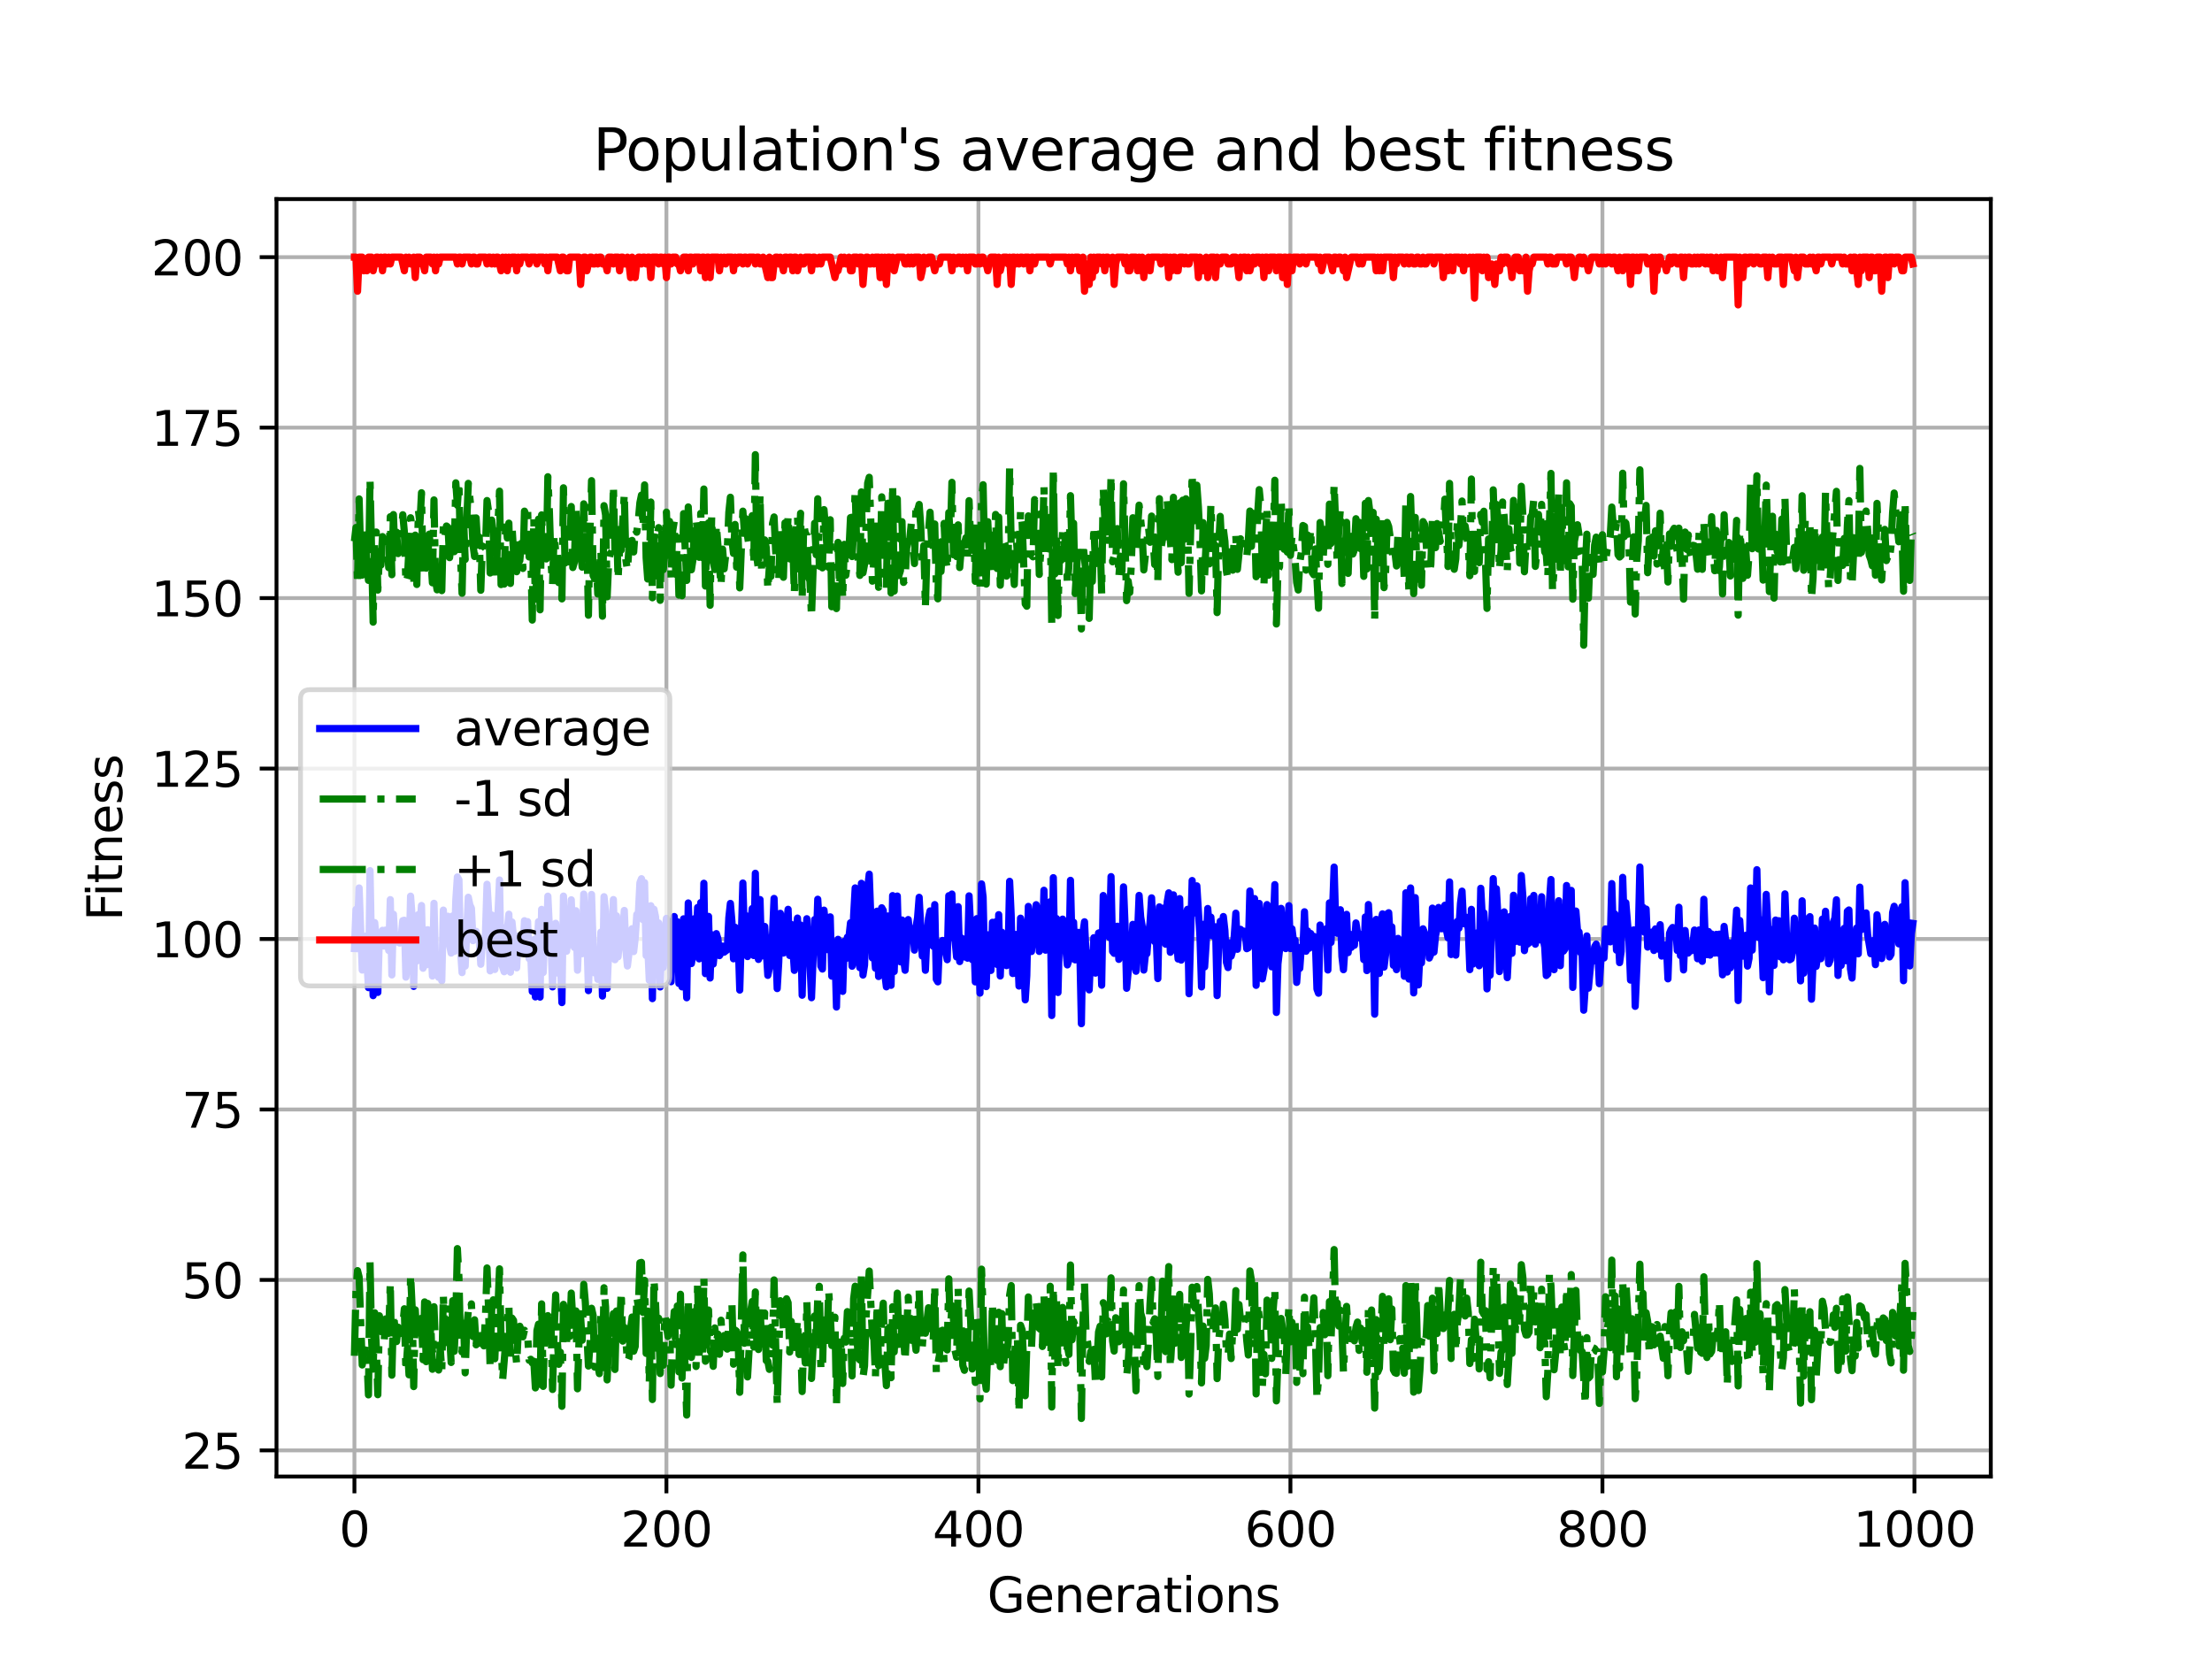 <?xml version="1.0" encoding="utf-8" standalone="no"?>
<!DOCTYPE svg PUBLIC "-//W3C//DTD SVG 1.1//EN"
  "http://www.w3.org/Graphics/SVG/1.1/DTD/svg11.dtd">
<svg xmlns:xlink="http://www.w3.org/1999/xlink" width="460.8pt" height="345.6pt" viewBox="0 0 460.8 345.6" xmlns="http://www.w3.org/2000/svg" version="1.1">
 <defs>
  <style type="text/css">*{stroke-linejoin: round; stroke-linecap: butt}</style>
 </defs>
 <g id="figure_1">
  <g id="patch_1">
   <path d="M 0 345.6 
L 460.8 345.6 
L 460.8 0 
L 0 0 
z
" style="fill: #ffffff"/>
  </g>
  <g id="axes_1">
   <g id="patch_2">
    <path d="M 57.6 307.584 
L 414.72 307.584 
L 414.72 41.472 
L 57.6 41.472 
z
" style="fill: #ffffff"/>
   </g>
   <g id="matplotlib.axis_1">
    <g id="xtick_1">
     <g id="line2d_1">
      <path d="M 73.833 307.584 
L 73.833 41.472 
" clip-path="url(#p7b6a04d001)" style="fill: none; stroke: #b0b0b0; stroke-width: 0.8; stroke-linecap: square"/>
     </g>
     <g id="line2d_2">
      <defs>
       <path id="m4d57e0260c" d="M 0 0 
L 0 3.5 
" style="stroke: #000000; stroke-width: 0.8"/>
      </defs>
      <g>
       <use xlink:href="#m4d57e0260c" x="73.833" y="307.584" style="stroke: #000000; stroke-width: 0.8"/>
      </g>
     </g>
     <g id="text_1">
      <!-- 0 -->
      <g transform="translate(70.651 322.182)scale(0.1 -0.1)">
       <defs>
        <path id="DejaVuSans-30" d="M 2034 4250 
Q 1547 4250 1301 3770 
Q 1056 3291 1056 2328 
Q 1056 1369 1301 889 
Q 1547 409 2034 409 
Q 2525 409 2770 889 
Q 3016 1369 3016 2328 
Q 3016 3291 2770 3770 
Q 2525 4250 2034 4250 
z
M 2034 4750 
Q 2819 4750 3233 4129 
Q 3647 3509 3647 2328 
Q 3647 1150 3233 529 
Q 2819 -91 2034 -91 
Q 1250 -91 836 529 
Q 422 1150 422 2328 
Q 422 3509 836 4129 
Q 1250 4750 2034 4750 
z
" transform="scale(0.016)"/>
       </defs>
       <use xlink:href="#DejaVuSans-30"/>
      </g>
     </g>
    </g>
    <g id="xtick_2">
     <g id="line2d_3">
      <path d="M 138.829 307.584 
L 138.829 41.472 
" clip-path="url(#p7b6a04d001)" style="fill: none; stroke: #b0b0b0; stroke-width: 0.8; stroke-linecap: square"/>
     </g>
     <g id="line2d_4">
      <g>
       <use xlink:href="#m4d57e0260c" x="138.829" y="307.584" style="stroke: #000000; stroke-width: 0.8"/>
      </g>
     </g>
     <g id="text_2">
      <!-- 200 -->
      <g transform="translate(129.285 322.182)scale(0.1 -0.1)">
       <defs>
        <path id="DejaVuSans-32" d="M 1228 531 
L 3431 531 
L 3431 0 
L 469 0 
L 469 531 
Q 828 903 1448 1529 
Q 2069 2156 2228 2338 
Q 2531 2678 2651 2914 
Q 2772 3150 2772 3378 
Q 2772 3750 2511 3984 
Q 2250 4219 1831 4219 
Q 1534 4219 1204 4116 
Q 875 4013 500 3803 
L 500 4441 
Q 881 4594 1212 4672 
Q 1544 4750 1819 4750 
Q 2544 4750 2975 4387 
Q 3406 4025 3406 3419 
Q 3406 3131 3298 2873 
Q 3191 2616 2906 2266 
Q 2828 2175 2409 1742 
Q 1991 1309 1228 531 
z
" transform="scale(0.016)"/>
       </defs>
       <use xlink:href="#DejaVuSans-32"/>
       <use xlink:href="#DejaVuSans-30" x="63.623"/>
       <use xlink:href="#DejaVuSans-30" x="127.246"/>
      </g>
     </g>
    </g>
    <g id="xtick_3">
     <g id="line2d_5">
      <path d="M 203.825 307.584 
L 203.825 41.472 
" clip-path="url(#p7b6a04d001)" style="fill: none; stroke: #b0b0b0; stroke-width: 0.8; stroke-linecap: square"/>
     </g>
     <g id="line2d_6">
      <g>
       <use xlink:href="#m4d57e0260c" x="203.825" y="307.584" style="stroke: #000000; stroke-width: 0.8"/>
      </g>
     </g>
     <g id="text_3">
      <!-- 400 -->
      <g transform="translate(194.281 322.182)scale(0.1 -0.1)">
       <defs>
        <path id="DejaVuSans-34" d="M 2419 4116 
L 825 1625 
L 2419 1625 
L 2419 4116 
z
M 2253 4666 
L 3047 4666 
L 3047 1625 
L 3713 1625 
L 3713 1100 
L 3047 1100 
L 3047 0 
L 2419 0 
L 2419 1100 
L 313 1100 
L 313 1709 
L 2253 4666 
z
" transform="scale(0.016)"/>
       </defs>
       <use xlink:href="#DejaVuSans-34"/>
       <use xlink:href="#DejaVuSans-30" x="63.623"/>
       <use xlink:href="#DejaVuSans-30" x="127.246"/>
      </g>
     </g>
    </g>
    <g id="xtick_4">
     <g id="line2d_7">
      <path d="M 268.82 307.584 
L 268.82 41.472 
" clip-path="url(#p7b6a04d001)" style="fill: none; stroke: #b0b0b0; stroke-width: 0.8; stroke-linecap: square"/>
     </g>
     <g id="line2d_8">
      <g>
       <use xlink:href="#m4d57e0260c" x="268.82" y="307.584" style="stroke: #000000; stroke-width: 0.8"/>
      </g>
     </g>
     <g id="text_4">
      <!-- 600 -->
      <g transform="translate(259.277 322.182)scale(0.1 -0.1)">
       <defs>
        <path id="DejaVuSans-36" d="M 2113 2584 
Q 1688 2584 1439 2293 
Q 1191 2003 1191 1497 
Q 1191 994 1439 701 
Q 1688 409 2113 409 
Q 2538 409 2786 701 
Q 3034 994 3034 1497 
Q 3034 2003 2786 2293 
Q 2538 2584 2113 2584 
z
M 3366 4563 
L 3366 3988 
Q 3128 4100 2886 4159 
Q 2644 4219 2406 4219 
Q 1781 4219 1451 3797 
Q 1122 3375 1075 2522 
Q 1259 2794 1537 2939 
Q 1816 3084 2150 3084 
Q 2853 3084 3261 2657 
Q 3669 2231 3669 1497 
Q 3669 778 3244 343 
Q 2819 -91 2113 -91 
Q 1303 -91 875 529 
Q 447 1150 447 2328 
Q 447 3434 972 4092 
Q 1497 4750 2381 4750 
Q 2619 4750 2861 4703 
Q 3103 4656 3366 4563 
z
" transform="scale(0.016)"/>
       </defs>
       <use xlink:href="#DejaVuSans-36"/>
       <use xlink:href="#DejaVuSans-30" x="63.623"/>
       <use xlink:href="#DejaVuSans-30" x="127.246"/>
      </g>
     </g>
    </g>
    <g id="xtick_5">
     <g id="line2d_9">
      <path d="M 333.816 307.584 
L 333.816 41.472 
" clip-path="url(#p7b6a04d001)" style="fill: none; stroke: #b0b0b0; stroke-width: 0.8; stroke-linecap: square"/>
     </g>
     <g id="line2d_10">
      <g>
       <use xlink:href="#m4d57e0260c" x="333.816" y="307.584" style="stroke: #000000; stroke-width: 0.8"/>
      </g>
     </g>
     <g id="text_5">
      <!-- 800 -->
      <g transform="translate(324.273 322.182)scale(0.1 -0.1)">
       <defs>
        <path id="DejaVuSans-38" d="M 2034 2216 
Q 1584 2216 1326 1975 
Q 1069 1734 1069 1313 
Q 1069 891 1326 650 
Q 1584 409 2034 409 
Q 2484 409 2743 651 
Q 3003 894 3003 1313 
Q 3003 1734 2745 1975 
Q 2488 2216 2034 2216 
z
M 1403 2484 
Q 997 2584 770 2862 
Q 544 3141 544 3541 
Q 544 4100 942 4425 
Q 1341 4750 2034 4750 
Q 2731 4750 3128 4425 
Q 3525 4100 3525 3541 
Q 3525 3141 3298 2862 
Q 3072 2584 2669 2484 
Q 3125 2378 3379 2068 
Q 3634 1759 3634 1313 
Q 3634 634 3220 271 
Q 2806 -91 2034 -91 
Q 1263 -91 848 271 
Q 434 634 434 1313 
Q 434 1759 690 2068 
Q 947 2378 1403 2484 
z
M 1172 3481 
Q 1172 3119 1398 2916 
Q 1625 2713 2034 2713 
Q 2441 2713 2670 2916 
Q 2900 3119 2900 3481 
Q 2900 3844 2670 4047 
Q 2441 4250 2034 4250 
Q 1625 4250 1398 4047 
Q 1172 3844 1172 3481 
z
" transform="scale(0.016)"/>
       </defs>
       <use xlink:href="#DejaVuSans-38"/>
       <use xlink:href="#DejaVuSans-30" x="63.623"/>
       <use xlink:href="#DejaVuSans-30" x="127.246"/>
      </g>
     </g>
    </g>
    <g id="xtick_6">
     <g id="line2d_11">
      <path d="M 398.812 307.584 
L 398.812 41.472 
" clip-path="url(#p7b6a04d001)" style="fill: none; stroke: #b0b0b0; stroke-width: 0.8; stroke-linecap: square"/>
     </g>
     <g id="line2d_12">
      <g>
       <use xlink:href="#m4d57e0260c" x="398.812" y="307.584" style="stroke: #000000; stroke-width: 0.8"/>
      </g>
     </g>
     <g id="text_6">
      <!-- 1000 -->
      <g transform="translate(386.087 322.182)scale(0.1 -0.1)">
       <defs>
        <path id="DejaVuSans-31" d="M 794 531 
L 1825 531 
L 1825 4091 
L 703 3866 
L 703 4441 
L 1819 4666 
L 2450 4666 
L 2450 531 
L 3481 531 
L 3481 0 
L 794 0 
L 794 531 
z
" transform="scale(0.016)"/>
       </defs>
       <use xlink:href="#DejaVuSans-31"/>
       <use xlink:href="#DejaVuSans-30" x="63.623"/>
       <use xlink:href="#DejaVuSans-30" x="127.246"/>
       <use xlink:href="#DejaVuSans-30" x="190.869"/>
      </g>
     </g>
    </g>
    <g id="text_7">
     <!-- Generations -->
     <g transform="translate(205.662 335.861)scale(0.1 -0.1)">
      <defs>
       <path id="DejaVuSans-47" d="M 3809 666 
L 3809 1919 
L 2778 1919 
L 2778 2438 
L 4434 2438 
L 4434 434 
Q 4069 175 3628 42 
Q 3188 -91 2688 -91 
Q 1594 -91 976 548 
Q 359 1188 359 2328 
Q 359 3472 976 4111 
Q 1594 4750 2688 4750 
Q 3144 4750 3555 4637 
Q 3966 4525 4313 4306 
L 4313 3634 
Q 3963 3931 3569 4081 
Q 3175 4231 2741 4231 
Q 1884 4231 1454 3753 
Q 1025 3275 1025 2328 
Q 1025 1384 1454 906 
Q 1884 428 2741 428 
Q 3075 428 3337 486 
Q 3600 544 3809 666 
z
" transform="scale(0.016)"/>
       <path id="DejaVuSans-65" d="M 3597 1894 
L 3597 1613 
L 953 1613 
Q 991 1019 1311 708 
Q 1631 397 2203 397 
Q 2534 397 2845 478 
Q 3156 559 3463 722 
L 3463 178 
Q 3153 47 2828 -22 
Q 2503 -91 2169 -91 
Q 1331 -91 842 396 
Q 353 884 353 1716 
Q 353 2575 817 3079 
Q 1281 3584 2069 3584 
Q 2775 3584 3186 3129 
Q 3597 2675 3597 1894 
z
M 3022 2063 
Q 3016 2534 2758 2815 
Q 2500 3097 2075 3097 
Q 1594 3097 1305 2825 
Q 1016 2553 972 2059 
L 3022 2063 
z
" transform="scale(0.016)"/>
       <path id="DejaVuSans-6e" d="M 3513 2113 
L 3513 0 
L 2938 0 
L 2938 2094 
Q 2938 2591 2744 2837 
Q 2550 3084 2163 3084 
Q 1697 3084 1428 2787 
Q 1159 2491 1159 1978 
L 1159 0 
L 581 0 
L 581 3500 
L 1159 3500 
L 1159 2956 
Q 1366 3272 1645 3428 
Q 1925 3584 2291 3584 
Q 2894 3584 3203 3211 
Q 3513 2838 3513 2113 
z
" transform="scale(0.016)"/>
       <path id="DejaVuSans-72" d="M 2631 2963 
Q 2534 3019 2420 3045 
Q 2306 3072 2169 3072 
Q 1681 3072 1420 2755 
Q 1159 2438 1159 1844 
L 1159 0 
L 581 0 
L 581 3500 
L 1159 3500 
L 1159 2956 
Q 1341 3275 1631 3429 
Q 1922 3584 2338 3584 
Q 2397 3584 2469 3576 
Q 2541 3569 2628 3553 
L 2631 2963 
z
" transform="scale(0.016)"/>
       <path id="DejaVuSans-61" d="M 2194 1759 
Q 1497 1759 1228 1600 
Q 959 1441 959 1056 
Q 959 750 1161 570 
Q 1363 391 1709 391 
Q 2188 391 2477 730 
Q 2766 1069 2766 1631 
L 2766 1759 
L 2194 1759 
z
M 3341 1997 
L 3341 0 
L 2766 0 
L 2766 531 
Q 2569 213 2275 61 
Q 1981 -91 1556 -91 
Q 1019 -91 701 211 
Q 384 513 384 1019 
Q 384 1609 779 1909 
Q 1175 2209 1959 2209 
L 2766 2209 
L 2766 2266 
Q 2766 2663 2505 2880 
Q 2244 3097 1772 3097 
Q 1472 3097 1187 3025 
Q 903 2953 641 2809 
L 641 3341 
Q 956 3463 1253 3523 
Q 1550 3584 1831 3584 
Q 2591 3584 2966 3190 
Q 3341 2797 3341 1997 
z
" transform="scale(0.016)"/>
       <path id="DejaVuSans-74" d="M 1172 4494 
L 1172 3500 
L 2356 3500 
L 2356 3053 
L 1172 3053 
L 1172 1153 
Q 1172 725 1289 603 
Q 1406 481 1766 481 
L 2356 481 
L 2356 0 
L 1766 0 
Q 1100 0 847 248 
Q 594 497 594 1153 
L 594 3053 
L 172 3053 
L 172 3500 
L 594 3500 
L 594 4494 
L 1172 4494 
z
" transform="scale(0.016)"/>
       <path id="DejaVuSans-69" d="M 603 3500 
L 1178 3500 
L 1178 0 
L 603 0 
L 603 3500 
z
M 603 4863 
L 1178 4863 
L 1178 4134 
L 603 4134 
L 603 4863 
z
" transform="scale(0.016)"/>
       <path id="DejaVuSans-6f" d="M 1959 3097 
Q 1497 3097 1228 2736 
Q 959 2375 959 1747 
Q 959 1119 1226 758 
Q 1494 397 1959 397 
Q 2419 397 2687 759 
Q 2956 1122 2956 1747 
Q 2956 2369 2687 2733 
Q 2419 3097 1959 3097 
z
M 1959 3584 
Q 2709 3584 3137 3096 
Q 3566 2609 3566 1747 
Q 3566 888 3137 398 
Q 2709 -91 1959 -91 
Q 1206 -91 779 398 
Q 353 888 353 1747 
Q 353 2609 779 3096 
Q 1206 3584 1959 3584 
z
" transform="scale(0.016)"/>
       <path id="DejaVuSans-73" d="M 2834 3397 
L 2834 2853 
Q 2591 2978 2328 3040 
Q 2066 3103 1784 3103 
Q 1356 3103 1142 2972 
Q 928 2841 928 2578 
Q 928 2378 1081 2264 
Q 1234 2150 1697 2047 
L 1894 2003 
Q 2506 1872 2764 1633 
Q 3022 1394 3022 966 
Q 3022 478 2636 193 
Q 2250 -91 1575 -91 
Q 1294 -91 989 -36 
Q 684 19 347 128 
L 347 722 
Q 666 556 975 473 
Q 1284 391 1588 391 
Q 1994 391 2212 530 
Q 2431 669 2431 922 
Q 2431 1156 2273 1281 
Q 2116 1406 1581 1522 
L 1381 1569 
Q 847 1681 609 1914 
Q 372 2147 372 2553 
Q 372 3047 722 3315 
Q 1072 3584 1716 3584 
Q 2034 3584 2315 3537 
Q 2597 3491 2834 3397 
z
" transform="scale(0.016)"/>
      </defs>
      <use xlink:href="#DejaVuSans-47"/>
      <use xlink:href="#DejaVuSans-65" x="77.49"/>
      <use xlink:href="#DejaVuSans-6e" x="139.014"/>
      <use xlink:href="#DejaVuSans-65" x="202.393"/>
      <use xlink:href="#DejaVuSans-72" x="263.916"/>
      <use xlink:href="#DejaVuSans-61" x="305.029"/>
      <use xlink:href="#DejaVuSans-74" x="366.309"/>
      <use xlink:href="#DejaVuSans-69" x="405.518"/>
      <use xlink:href="#DejaVuSans-6f" x="433.301"/>
      <use xlink:href="#DejaVuSans-6e" x="494.482"/>
      <use xlink:href="#DejaVuSans-73" x="557.861"/>
     </g>
    </g>
   </g>
   <g id="matplotlib.axis_2">
    <g id="ytick_1">
     <g id="line2d_13">
      <path d="M 57.6 302.146 
L 414.72 302.146 
" clip-path="url(#p7b6a04d001)" style="fill: none; stroke: #b0b0b0; stroke-width: 0.8; stroke-linecap: square"/>
     </g>
     <g id="line2d_14">
      <defs>
       <path id="m25ad92eaee" d="M 0 0 
L -3.5 0 
" style="stroke: #000000; stroke-width: 0.8"/>
      </defs>
      <g>
       <use xlink:href="#m25ad92eaee" x="57.6" y="302.146" style="stroke: #000000; stroke-width: 0.8"/>
      </g>
     </g>
     <g id="text_8">
      <!-- 25 -->
      <g transform="translate(37.875 305.945)scale(0.1 -0.1)">
       <defs>
        <path id="DejaVuSans-35" d="M 691 4666 
L 3169 4666 
L 3169 4134 
L 1269 4134 
L 1269 2991 
Q 1406 3038 1543 3061 
Q 1681 3084 1819 3084 
Q 2600 3084 3056 2656 
Q 3513 2228 3513 1497 
Q 3513 744 3044 326 
Q 2575 -91 1722 -91 
Q 1428 -91 1123 -41 
Q 819 9 494 109 
L 494 744 
Q 775 591 1075 516 
Q 1375 441 1709 441 
Q 2250 441 2565 725 
Q 2881 1009 2881 1497 
Q 2881 1984 2565 2268 
Q 2250 2553 1709 2553 
Q 1456 2553 1204 2497 
Q 953 2441 691 2322 
L 691 4666 
z
" transform="scale(0.016)"/>
       </defs>
       <use xlink:href="#DejaVuSans-32"/>
       <use xlink:href="#DejaVuSans-35" x="63.623"/>
      </g>
     </g>
    </g>
    <g id="ytick_2">
     <g id="line2d_15">
      <path d="M 57.6 266.635 
L 414.72 266.635 
" clip-path="url(#p7b6a04d001)" style="fill: none; stroke: #b0b0b0; stroke-width: 0.8; stroke-linecap: square"/>
     </g>
     <g id="line2d_16">
      <g>
       <use xlink:href="#m25ad92eaee" x="57.6" y="266.635" style="stroke: #000000; stroke-width: 0.8"/>
      </g>
     </g>
     <g id="text_9">
      <!-- 50 -->
      <g transform="translate(37.875 270.434)scale(0.1 -0.1)">
       <use xlink:href="#DejaVuSans-35"/>
       <use xlink:href="#DejaVuSans-30" x="63.623"/>
      </g>
     </g>
    </g>
    <g id="ytick_3">
     <g id="line2d_17">
      <path d="M 57.6 231.124 
L 414.72 231.124 
" clip-path="url(#p7b6a04d001)" style="fill: none; stroke: #b0b0b0; stroke-width: 0.8; stroke-linecap: square"/>
     </g>
     <g id="line2d_18">
      <g>
       <use xlink:href="#m25ad92eaee" x="57.6" y="231.124" style="stroke: #000000; stroke-width: 0.8"/>
      </g>
     </g>
     <g id="text_10">
      <!-- 75 -->
      <g transform="translate(37.875 234.923)scale(0.1 -0.1)">
       <defs>
        <path id="DejaVuSans-37" d="M 525 4666 
L 3525 4666 
L 3525 4397 
L 1831 0 
L 1172 0 
L 2766 4134 
L 525 4134 
L 525 4666 
z
" transform="scale(0.016)"/>
       </defs>
       <use xlink:href="#DejaVuSans-37"/>
       <use xlink:href="#DejaVuSans-35" x="63.623"/>
      </g>
     </g>
    </g>
    <g id="ytick_4">
     <g id="line2d_19">
      <path d="M 57.6 195.613 
L 414.72 195.613 
" clip-path="url(#p7b6a04d001)" style="fill: none; stroke: #b0b0b0; stroke-width: 0.8; stroke-linecap: square"/>
     </g>
     <g id="line2d_20">
      <g>
       <use xlink:href="#m25ad92eaee" x="57.6" y="195.613" style="stroke: #000000; stroke-width: 0.8"/>
      </g>
     </g>
     <g id="text_11">
      <!-- 100 -->
      <g transform="translate(31.512 199.412)scale(0.1 -0.1)">
       <use xlink:href="#DejaVuSans-31"/>
       <use xlink:href="#DejaVuSans-30" x="63.623"/>
       <use xlink:href="#DejaVuSans-30" x="127.246"/>
      </g>
     </g>
    </g>
    <g id="ytick_5">
     <g id="line2d_21">
      <path d="M 57.6 160.102 
L 414.72 160.102 
" clip-path="url(#p7b6a04d001)" style="fill: none; stroke: #b0b0b0; stroke-width: 0.8; stroke-linecap: square"/>
     </g>
     <g id="line2d_22">
      <g>
       <use xlink:href="#m25ad92eaee" x="57.6" y="160.102" style="stroke: #000000; stroke-width: 0.8"/>
      </g>
     </g>
     <g id="text_12">
      <!-- 125 -->
      <g transform="translate(31.512 163.901)scale(0.1 -0.1)">
       <use xlink:href="#DejaVuSans-31"/>
       <use xlink:href="#DejaVuSans-32" x="63.623"/>
       <use xlink:href="#DejaVuSans-35" x="127.246"/>
      </g>
     </g>
    </g>
    <g id="ytick_6">
     <g id="line2d_23">
      <path d="M 57.6 124.59 
L 414.72 124.59 
" clip-path="url(#p7b6a04d001)" style="fill: none; stroke: #b0b0b0; stroke-width: 0.8; stroke-linecap: square"/>
     </g>
     <g id="line2d_24">
      <g>
       <use xlink:href="#m25ad92eaee" x="57.6" y="124.59" style="stroke: #000000; stroke-width: 0.8"/>
      </g>
     </g>
     <g id="text_13">
      <!-- 150 -->
      <g transform="translate(31.512 128.39)scale(0.1 -0.1)">
       <use xlink:href="#DejaVuSans-31"/>
       <use xlink:href="#DejaVuSans-35" x="63.623"/>
       <use xlink:href="#DejaVuSans-30" x="127.246"/>
      </g>
     </g>
    </g>
    <g id="ytick_7">
     <g id="line2d_25">
      <path d="M 57.6 89.079 
L 414.72 89.079 
" clip-path="url(#p7b6a04d001)" style="fill: none; stroke: #b0b0b0; stroke-width: 0.8; stroke-linecap: square"/>
     </g>
     <g id="line2d_26">
      <g>
       <use xlink:href="#m25ad92eaee" x="57.6" y="89.079" style="stroke: #000000; stroke-width: 0.8"/>
      </g>
     </g>
     <g id="text_14">
      <!-- 175 -->
      <g transform="translate(31.512 92.878)scale(0.1 -0.1)">
       <use xlink:href="#DejaVuSans-31"/>
       <use xlink:href="#DejaVuSans-37" x="63.623"/>
       <use xlink:href="#DejaVuSans-35" x="127.246"/>
      </g>
     </g>
    </g>
    <g id="ytick_8">
     <g id="line2d_27">
      <path d="M 57.6 53.568 
L 414.72 53.568 
" clip-path="url(#p7b6a04d001)" style="fill: none; stroke: #b0b0b0; stroke-width: 0.8; stroke-linecap: square"/>
     </g>
     <g id="line2d_28">
      <g>
       <use xlink:href="#m25ad92eaee" x="57.6" y="53.568" style="stroke: #000000; stroke-width: 0.8"/>
      </g>
     </g>
     <g id="text_15">
      <!-- 200 -->
      <g transform="translate(31.512 57.367)scale(0.1 -0.1)">
       <use xlink:href="#DejaVuSans-32"/>
       <use xlink:href="#DejaVuSans-30" x="63.623"/>
       <use xlink:href="#DejaVuSans-30" x="127.246"/>
      </g>
     </g>
    </g>
    <g id="text_16">
     <!-- Fitness -->
     <g transform="translate(25.433 191.845)rotate(-90)scale(0.1 -0.1)">
      <defs>
       <path id="DejaVuSans-46" d="M 628 4666 
L 3309 4666 
L 3309 4134 
L 1259 4134 
L 1259 2759 
L 3109 2759 
L 3109 2228 
L 1259 2228 
L 1259 0 
L 628 0 
L 628 4666 
z
" transform="scale(0.016)"/>
      </defs>
      <use xlink:href="#DejaVuSans-46"/>
      <use xlink:href="#DejaVuSans-69" x="50.27"/>
      <use xlink:href="#DejaVuSans-74" x="78.053"/>
      <use xlink:href="#DejaVuSans-6e" x="117.262"/>
      <use xlink:href="#DejaVuSans-65" x="180.641"/>
      <use xlink:href="#DejaVuSans-73" x="242.164"/>
      <use xlink:href="#DejaVuSans-73" x="294.264"/>
     </g>
    </g>
   </g>
   <g id="line2d_29">
    <path d="M 73.833 197.601 
L 74.158 189.455 
L 74.483 193.226 
L 74.808 184.974 
L 75.458 202.083 
L 75.783 200.087 
L 76.108 195.016 
L 76.758 205.74 
L 77.083 181.373 
L 77.408 198.276 
L 77.732 207.409 
L 78.057 192.197 
L 78.382 195.641 
L 78.707 206.735 
L 79.032 194.846 
L 79.357 197.161 
L 79.682 193.802 
L 80.007 197.083 
L 80.332 193.752 
L 80.982 198.006 
L 81.307 187.41 
L 81.632 203.098 
L 81.957 190.449 
L 82.282 196.33 
L 82.607 195.165 
L 83.257 196.458 
L 83.582 195.194 
L 83.907 191.785 
L 84.232 191.706 
L 84.557 203.56 
L 84.882 200.556 
L 85.207 199.867 
L 85.532 186.685 
L 85.857 191.018 
L 86.182 205.478 
L 86.507 192.168 
L 86.832 200.208 
L 87.157 190.535 
L 87.482 192.814 
L 87.807 188.631 
L 88.132 201.706 
L 88.457 193.681 
L 88.782 201.01 
L 89.107 193.681 
L 89.432 195.875 
L 89.757 196.685 
L 90.082 203.326 
L 90.407 188.177 
L 90.732 200.989 
L 91.057 201.905 
L 91.382 203.603 
L 91.707 199.604 
L 92.032 204.32 
L 92.357 189.59 
L 92.682 195.641 
L 93.331 190.875 
L 93.656 196.998 
L 93.981 198.546 
L 94.306 190.804 
L 94.631 198.212 
L 94.956 187.438 
L 95.281 182.687 
L 95.606 183.283 
L 95.931 197.8 
L 96.256 202.615 
L 96.581 192.069 
L 96.906 201.266 
L 97.556 186.912 
L 97.881 188.532 
L 98.206 189.206 
L 98.531 195.954 
L 98.856 195.435 
L 99.181 194.022 
L 99.506 195.25 
L 99.831 195.854 
L 100.156 200.875 
L 100.481 196.515 
L 100.806 197.14 
L 101.131 194.285 
L 101.456 184.206 
L 101.781 189.647 
L 102.106 202.253 
L 102.431 190.606 
L 102.756 190.883 
L 103.081 201.962 
L 103.406 197.566 
L 104.056 183.319 
L 104.381 200.428 
L 105.031 202.431 
L 105.356 193.205 
L 105.681 193.809 
L 106.006 190.442 
L 106.331 202.53 
L 106.656 192.062 
L 107.631 201.614 
L 107.956 194.981 
L 108.281 196.55 
L 108.606 195.165 
L 108.931 198.454 
L 109.255 191.799 
L 109.58 192.637 
L 109.905 191.991 
L 110.23 199.696 
L 110.555 198.681 
L 110.88 206.55 
L 111.205 195.748 
L 111.53 207.672 
L 111.855 197.978 
L 112.18 191.998 
L 112.505 207.715 
L 112.83 189.441 
L 113.155 202.594 
L 113.48 194.292 
L 113.805 197.935 
L 114.13 186.692 
L 114.455 193.404 
L 114.78 196.287 
L 115.105 205.584 
L 115.43 194.377 
L 115.755 192.339 
L 116.08 196.55 
L 116.405 202.793 
L 116.73 199.668 
L 117.055 208.858 
L 117.38 186.671 
L 117.705 195.918 
L 118.03 198.162 
L 118.355 195.435 
L 118.68 196.401 
L 119.005 187.445 
L 119.33 196.579 
L 119.655 197.374 
L 119.98 189.725 
L 120.305 202.118 
L 120.63 193.674 
L 120.955 194.526 
L 121.28 198.674 
L 121.605 186.252 
L 121.93 193.837 
L 122.255 194.76 
L 122.58 206.365 
L 123.23 186.33 
L 123.555 196.941 
L 123.88 202.679 
L 124.205 199.846 
L 124.53 204.015 
L 124.855 202.864 
L 125.179 194.171 
L 125.504 207.495 
L 125.829 186.799 
L 126.154 189.81 
L 126.479 205.89 
L 126.804 197.918 
L 127.129 198.617 
L 127.454 196.188 
L 127.779 187.397 
L 128.104 199.931 
L 128.429 190.779 
L 128.754 199.32 
L 129.404 191.82 
L 129.729 194.029 
L 130.054 189.661 
L 130.379 197.847 
L 130.704 201.238 
L 131.029 198.525 
L 131.354 194.782 
L 131.679 193.468 
L 132.004 198.233 
L 132.329 195.4 
L 132.654 190.506 
L 132.979 190.265 
L 133.304 183.894 
L 133.629 183.056 
L 133.954 191.593 
L 134.279 183.866 
L 134.604 199.071 
L 134.929 196.87 
L 135.254 204.213 
L 135.579 188.674 
L 135.904 208.034 
L 136.229 189.405 
L 136.554 190.961 
L 136.879 195.535 
L 137.204 192.26 
L 137.529 205.598 
L 137.854 194.618 
L 138.179 201.529 
L 138.504 194.469 
L 138.829 191.309 
L 139.154 197.388 
L 139.479 192.019 
L 139.804 204.512 
L 140.129 193.979 
L 140.454 190.932 
L 140.779 200.378 
L 141.103 192.012 
L 141.428 204.881 
L 141.753 193.773 
L 142.078 205.584 
L 142.403 191.408 
L 143.053 207.85 
L 143.378 188.106 
L 143.703 196.785 
L 144.028 200.733 
L 144.353 198.688 
L 144.678 191.373 
L 145.003 196.408 
L 145.328 189.043 
L 145.653 199.753 
L 145.978 188.027 
L 146.303 199.554 
L 146.628 184.001 
L 146.953 202.829 
L 147.603 190.904 
L 147.928 203.738 
L 148.253 194.711 
L 148.578 200.833 
L 149.228 194.491 
L 149.553 195.535 
L 149.878 199.079 
L 150.203 198.525 
L 150.528 197.09 
L 150.853 198.354 
L 151.503 197.85 
L 151.828 191.195 
L 152.153 188.198 
L 152.478 191.991 
L 152.803 199.739 
L 153.128 193.162 
L 153.453 197.743 
L 153.778 196.051 
L 154.103 206.252 
L 154.753 183.951 
L 155.078 195.364 
L 155.403 190.748 
L 155.728 199.27 
L 156.053 197.502 
L 156.378 192.367 
L 156.703 189.27 
L 157.027 199.057 
L 157.352 181.92 
L 157.677 198.283 
L 158.002 199.867 
L 158.327 187.395 
L 158.652 199.164 
L 158.977 199.022 
L 159.302 192.992 
L 159.952 203.184 
L 160.277 201.635 
L 160.927 194.642 
L 161.252 187.161 
L 161.902 205.939 
L 162.227 200.428 
L 162.552 190.258 
L 162.877 191.699 
L 163.202 198.539 
L 163.527 193.106 
L 163.852 192.58 
L 164.177 189.427 
L 164.502 199.043 
L 164.827 192.559 
L 165.477 202.147 
L 165.802 194.363 
L 166.127 191.252 
L 166.452 198.077 
L 166.777 192.701 
L 167.102 207.324 
L 167.427 194.427 
L 167.752 197.483 
L 168.077 191.387 
L 168.402 200.087 
L 168.727 200.62 
L 169.052 207.843 
L 169.702 191.564 
L 170.027 197.111 
L 170.352 187.331 
L 170.677 192.95 
L 171.002 201.259 
L 171.327 201.87 
L 171.652 189.604 
L 171.977 192.836 
L 172.302 197.814 
L 172.627 193.56 
L 172.951 190.996 
L 173.276 203.347 
L 173.601 199.114 
L 173.926 197.864 
L 174.251 209.782 
L 174.576 195.677 
L 174.901 204.292 
L 175.226 197.395 
L 175.551 206.522 
L 175.876 196.081 
L 176.201 199.711 
L 176.526 195.229 
L 176.851 195.229 
L 177.176 192.232 
L 177.501 201.287 
L 177.826 190.67 
L 178.151 184.966 
L 178.476 196.025 
L 178.801 200.037 
L 179.126 201.593 
L 179.451 184.008 
L 179.776 203.12 
L 180.101 201.039 
L 180.426 191.238 
L 180.751 184.988 
L 181.076 182.104 
L 181.726 199.547 
L 182.051 197.729 
L 182.376 201.699 
L 182.701 189.817 
L 183.026 203.425 
L 183.351 202.303 
L 183.676 189.107 
L 184.001 189.668 
L 184.326 202.956 
L 184.651 205.577 
L 184.976 190.819 
L 185.301 194.235 
L 185.626 205.265 
L 185.951 186.572 
L 186.276 202.381 
L 186.601 192.651 
L 186.926 186.664 
L 187.251 198.958 
L 187.576 200.371 
L 187.901 191.65 
L 188.226 199.767 
L 188.55 202.125 
L 189.2 191.564 
L 189.525 194.782 
L 190.175 193.454 
L 190.5 197.928 
L 190.825 193.063 
L 191.15 191.145 
L 191.475 186.927 
L 192.125 199.157 
L 192.45 194.839 
L 192.775 202.125 
L 193.1 194.895 
L 193.425 191.28 
L 193.75 189.76 
L 194.075 192.708 
L 194.4 197.118 
L 194.725 188.447 
L 195.05 203.993 
L 195.375 204.533 
L 195.7 196.742 
L 196.025 198.162 
L 196.35 195.911 
L 196.675 196.437 
L 197.325 199.924 
L 197.65 186.593 
L 197.975 194.597 
L 198.3 186.245 
L 198.625 195.194 
L 198.95 195.911 
L 199.275 199.348 
L 199.6 188.873 
L 199.925 200.314 
L 200.25 195.378 
L 200.575 198.83 
L 200.9 199.363 
L 201.225 195.535 
L 201.55 199.604 
L 201.875 186.621 
L 202.525 199.902 
L 202.85 195.542 
L 203.175 204.547 
L 203.5 191.366 
L 203.825 196.309 
L 204.15 206.884 
L 204.474 184.135 
L 204.799 186.891 
L 205.124 201.621 
L 205.449 205.535 
L 205.774 194.739 
L 206.424 202.161 
L 206.749 192.133 
L 207.074 198.39 
L 207.399 192.054 
L 207.724 200.925 
L 208.049 190.542 
L 208.374 203.312 
L 208.699 194.199 
L 209.024 198.624 
L 209.349 197.303 
L 209.674 201.16 
L 209.999 198.66 
L 210.324 183.596 
L 210.649 190.67 
L 210.974 202.8 
L 211.299 202.743 
L 211.624 194.668 
L 211.949 197.275 
L 212.274 205.407 
L 212.599 191.273 
L 212.924 192.935 
L 213.574 208.283 
L 213.899 203.219 
L 214.224 188.823 
L 214.549 195.371 
L 214.874 198.219 
L 215.849 188.468 
L 216.174 190.293 
L 216.499 198.198 
L 216.824 193.766 
L 217.149 197.303 
L 217.474 185.456 
L 217.799 197.942 
L 218.124 194.973 
L 218.449 197.402 
L 218.774 187.85 
L 219.099 211.55 
L 219.424 182.836 
L 219.749 201.437 
L 220.074 191.344 
L 220.398 206.756 
L 220.723 194.064 
L 221.048 197.701 
L 221.373 191.472 
L 221.698 197.438 
L 222.023 197.758 
L 222.348 201.01 
L 222.673 200.03 
L 222.998 183.39 
L 223.323 196.785 
L 223.648 192.125 
L 223.973 199.959 
L 224.298 198.162 
L 224.623 194.228 
L 224.948 198.056 
L 225.273 213.255 
L 225.598 194.313 
L 225.923 192.026 
L 226.248 198.851 
L 226.573 199.192 
L 226.898 206.209 
L 227.223 198.532 
L 227.548 201.174 
L 227.873 195.336 
L 228.198 202.722 
L 228.523 199.91 
L 228.848 194.363 
L 229.173 194.27 
L 229.498 205.236 
L 229.823 186.557 
L 230.148 189.981 
L 230.473 194.718 
L 230.798 194.37 
L 231.123 195.3 
L 231.448 182.616 
L 231.773 198.184 
L 232.098 198.603 
L 232.748 192.949 
L 233.073 199.853 
L 233.398 197.481 
L 233.723 198.624 
L 234.048 184.753 
L 234.373 192.822 
L 234.698 205.875 
L 235.023 202.388 
L 235.348 200.819 
L 235.673 198.304 
L 235.998 192.559 
L 236.322 194.768 
L 236.647 202.331 
L 237.297 186.529 
L 237.622 190.996 
L 237.947 193.013 
L 238.272 202.083 
L 238.597 198.972 
L 238.922 198.66 
L 239.247 194.554 
L 239.572 192.275 
L 239.897 187.04 
L 240.222 194.249 
L 240.547 196.167 
L 240.872 195.456 
L 241.197 203.858 
L 241.522 188.915 
L 241.847 195.982 
L 242.172 189.618 
L 242.497 189.15 
L 242.822 196.699 
L 243.147 187.921 
L 243.472 185.996 
L 243.797 198.375 
L 244.122 197.85 
L 244.447 186.415 
L 244.772 194.554 
L 245.097 196.408 
L 245.422 199.782 
L 245.747 187.197 
L 246.072 200.009 
L 246.397 190.634 
L 246.722 192.033 
L 247.372 189.434 
L 247.697 207.012 
L 248.347 183.432 
L 248.672 190.222 
L 248.997 189.995 
L 249.322 184.54 
L 249.972 195.073 
L 250.297 205.591 
L 250.622 192.559 
L 250.947 201.422 
L 251.272 196.451 
L 251.597 189.256 
L 251.922 193.496 
L 252.246 191.053 
L 252.571 194.952 
L 252.896 193.695 
L 253.221 193.063 
L 253.546 207.402 
L 253.871 196.451 
L 254.196 191.927 
L 254.521 195.62 
L 254.846 190.932 
L 255.171 193.844 
L 255.496 200.478 
L 255.821 201.564 
L 256.146 196.437 
L 256.471 199.185 
L 256.796 198.02 
L 257.121 194.924 
L 257.446 190.229 
L 257.771 197.75 
L 258.096 193.702 
L 258.421 193.596 
L 258.746 193.929 
L 259.071 193.965 
L 259.396 194.285 
L 259.721 197.63 
L 260.046 197.452 
L 260.371 185.606 
L 260.696 190.286 
L 261.021 192.573 
L 261.346 187.189 
L 261.671 205.265 
L 261.996 189.306 
L 262.321 188.198 
L 262.646 191.415 
L 262.971 203.922 
L 263.296 202.125 
L 263.621 199.164 
L 263.946 188.439 
L 264.271 198.233 
L 264.596 190.471 
L 264.921 201.408 
L 265.571 184.278 
L 265.896 210.911 
L 266.221 200.79 
L 266.546 197.935 
L 266.871 189.228 
L 267.196 193.844 
L 267.521 196.302 
L 267.846 197.608 
L 268.17 196.266 
L 268.495 188.667 
L 268.82 197.608 
L 269.145 193.489 
L 269.47 196.131 
L 269.795 195.861 
L 270.12 204.654 
L 270.445 200.307 
L 270.77 201.721 
L 271.095 197.246 
L 271.42 197.821 
L 271.745 189.938 
L 272.07 198.161 
L 272.395 193.928 
L 272.72 197.544 
L 273.045 194.468 
L 273.37 197.297 
L 273.695 195.059 
L 274.02 196.323 
L 274.345 206.032 
L 274.67 206.906 
L 274.995 192.7 
L 275.32 195.023 
L 275.645 194.817 
L 276.295 193.464 
L 276.62 202.069 
L 276.945 188.086 
L 277.27 196.326 
L 277.595 189.647 
L 277.92 180.63 
L 278.245 192.182 
L 278.57 194.428 
L 278.895 193.276 
L 279.22 189.519 
L 279.545 199.221 
L 279.87 202.005 
L 280.195 197.31 
L 280.52 190.478 
L 280.845 198.446 
L 281.17 194.597 
L 281.495 197.36 
L 281.82 196.643 
L 282.145 196.919 
L 282.47 192.268 
L 282.795 194.341 
L 283.445 195.499 
L 283.769 194.633 
L 284.094 199.902 
L 284.419 191.018 
L 284.744 202.196 
L 285.069 188.433 
L 285.394 194.706 
L 286.044 193.207 
L 286.369 211.273 
L 286.694 191.53 
L 287.019 200.236 
L 287.344 202.779 
L 287.669 191.903 
L 287.994 190.376 
L 288.319 201.464 
L 288.644 198.83 
L 288.969 190.364 
L 289.294 190.137 
L 289.619 195.513 
L 289.944 193.084 
L 290.269 201.096 
L 290.594 200.499 
L 290.919 201.998 
L 291.244 195.485 
L 291.569 196.025 
L 291.894 198.638 
L 292.219 196.799 
L 292.544 203.375 
L 292.869 185.982 
L 293.194 200.428 
L 293.519 203.958 
L 293.844 184.974 
L 294.169 193.894 
L 294.494 206.841 
L 294.819 186.991 
L 295.469 205.179 
L 295.794 198.702 
L 296.119 200.591 
L 296.444 193.489 
L 296.769 194.363 
L 297.094 195.755 
L 297.419 195.243 
L 297.744 199.583 
L 298.069 198.794 
L 298.394 189.178 
L 298.719 198.34 
L 299.044 194.952 
L 299.369 193.432 
L 299.693 189.036 
L 300.018 193.162 
L 300.343 193.482 
L 300.668 193.262 
L 300.993 188.581 
L 301.318 193.738 
L 301.643 195.364 
L 301.968 183.724 
L 302.293 198.844 
L 302.618 196.152 
L 302.943 196.195 
L 303.268 198.972 
L 303.593 191.941 
L 303.918 193.368 
L 304.243 188.191 
L 304.568 185.641 
L 304.893 192.445 
L 305.543 191.096 
L 305.868 193.617 
L 306.193 201.99 
L 306.518 189.434 
L 306.843 200.833 
L 307.168 196.927 
L 307.493 195.158 
L 307.818 194.285 
L 308.143 201.188 
L 308.468 185.045 
L 308.793 191.018 
L 309.118 190.151 
L 309.443 194.256 
L 309.768 206.003 
L 310.093 197.971 
L 310.418 203.162 
L 311.068 183.035 
L 311.393 192.367 
L 311.718 185.137 
L 312.043 190.847 
L 312.368 202.402 
L 313.343 189.959 
L 313.993 203.667 
L 314.643 190.883 
L 314.968 198.596 
L 315.293 186.501 
L 315.617 196.16 
L 316.267 189.008 
L 316.592 196.266 
L 316.917 182.381 
L 317.242 186.799 
L 317.567 198.035 
L 317.892 195.506 
L 318.217 196.671 
L 318.542 196.387 
L 318.867 187.225 
L 319.192 191.266 
L 319.517 186.529 
L 319.842 196.692 
L 320.167 193.596 
L 320.492 193.489 
L 320.817 195.804 
L 321.142 186.806 
L 321.467 195.549 
L 321.792 197.296 
L 322.117 203.219 
L 322.442 202.907 
L 322.767 187.999 
L 323.092 183.219 
L 323.417 200.378 
L 323.742 202.005 
L 324.067 193.993 
L 324.392 191.877 
L 324.717 187.637 
L 325.042 201.174 
L 325.367 189.05 
L 325.692 198.141 
L 326.017 197.665 
L 326.342 184.462 
L 326.667 196.465 
L 327.317 185.485 
L 327.642 205.691 
L 327.967 194.384 
L 328.292 189.789 
L 328.617 193.809 
L 328.942 194.15 
L 329.267 198.425 
L 329.592 198.915 
L 329.917 210.449 
L 330.242 205.549 
L 330.567 194.966 
L 330.892 205.854 
L 331.541 198.986 
L 331.866 200.215 
L 332.191 197.232 
L 332.516 196.671 
L 332.841 197.949 
L 333.166 204.917 
L 333.491 200.087 
L 333.816 198.603 
L 334.141 199.569 
L 334.466 193.503 
L 334.791 195.883 
L 335.116 194.214 
L 335.441 196.209 
L 335.766 184.072 
L 336.091 194.917 
L 336.416 190.4 
L 336.741 197.935 
L 337.066 194.107 
L 337.391 200.535 
L 337.716 198.191 
L 338.041 182.772 
L 338.366 193.255 
L 338.691 188.049 
L 339.341 195.925 
L 339.666 204.171 
L 339.991 197.04 
L 340.316 193.716 
L 340.641 209.64 
L 341.291 194.434 
L 341.616 180.613 
L 341.941 192.083 
L 342.266 189.001 
L 342.591 194.192 
L 342.916 189.377 
L 343.241 197.296 
L 343.566 196.983 
L 343.891 195.094 
L 344.216 194.143 
L 344.541 197.999 
L 344.866 193.496 
L 345.191 196.714 
L 345.516 197.722 
L 345.841 192.623 
L 346.166 199.171 
L 346.816 197.864 
L 347.141 196.785 
L 347.465 203.915 
L 347.79 194.42 
L 348.115 193.638 
L 348.44 193.212 
L 348.765 195.016 
L 349.09 193.361 
L 349.415 197.999 
L 349.74 188.993 
L 350.065 199.064 
L 350.39 196.714 
L 350.715 202.054 
L 351.04 193.837 
L 351.365 197.8 
L 351.69 198.539 
L 352.015 197.618 
L 352.34 198.068 
L 352.665 196.536 
L 352.99 193.738 
L 353.315 196.188 
L 353.64 199.725 
L 353.965 193.723 
L 354.29 199.725 
L 354.615 200.265 
L 354.94 187.339 
L 355.265 196.685 
L 355.59 198.878 
L 355.915 194.051 
L 356.24 198.965 
L 356.565 194.569 
L 357.215 198.546 
L 357.54 194.647 
L 357.865 198.546 
L 358.19 194.599 
L 358.515 197.047 
L 358.84 203.077 
L 359.165 192.985 
L 359.49 196.053 
L 359.815 202.495 
L 360.14 196.38 
L 360.465 201.62 
L 360.79 200.115 
L 361.115 196.82 
L 361.44 195.273 
L 361.765 189.6 
L 362.09 208.432 
L 362.415 191.747 
L 362.74 196.905 
L 363.065 199.178 
L 363.389 195.84 
L 363.714 194.835 
L 364.039 201.252 
L 364.364 199.625 
L 364.689 184.981 
L 365.014 197.938 
L 365.339 189.285 
L 365.664 195.158 
L 365.989 181.174 
L 366.314 195.279 
L 366.639 191.552 
L 366.964 194.981 
L 367.289 203.671 
L 367.939 186.316 
L 368.264 192.786 
L 368.589 206.619 
L 368.914 196.87 
L 369.239 193.624 
L 369.564 201.111 
L 369.889 191.665 
L 370.214 193.326 
L 370.539 191.799 
L 370.864 199.32 
L 371.189 196.721 
L 371.514 199.945 
L 371.839 186.209 
L 372.164 195.087 
L 372.489 199.235 
L 372.814 199.938 
L 373.139 199.746 
L 373.464 198.198 
L 373.789 191.28 
L 374.114 197.9 
L 374.764 193.795 
L 375.089 204.334 
L 375.414 187.658 
L 375.739 202.736 
L 376.064 191.387 
L 376.389 196.941 
L 376.714 199.111 
L 377.039 190.954 
L 377.364 208.155 
L 378.014 193.333 
L 378.339 201.316 
L 378.989 196.55 
L 379.313 199.719 
L 379.638 191.464 
L 379.963 195.507 
L 380.288 189.831 
L 380.938 200.762 
L 381.263 199.995 
L 381.913 192.104 
L 382.238 191.266 
L 382.563 187.445 
L 382.888 203.2 
L 383.213 197.076 
L 383.538 201.124 
L 383.863 194.171 
L 384.188 193.39 
L 384.513 200.137 
L 384.838 189.838 
L 385.163 189.567 
L 385.488 201.837 
L 385.813 203.752 
L 386.138 197.133 
L 386.463 197.836 
L 386.788 193.312 
L 387.113 198.696 
L 387.438 184.81 
L 387.763 193.66 
L 388.088 193.29 
L 388.738 190.178 
L 389.063 194.729 
L 389.713 198.682 
L 390.363 195.888 
L 390.688 200.954 
L 391.013 190.563 
L 391.338 193.357 
L 391.663 197.807 
L 391.988 199.682 
L 392.313 195.073 
L 392.638 192.559 
L 392.963 198.027 
L 393.288 195.819 
L 393.613 199.348 
L 393.938 198.794 
L 394.263 190.101 
L 394.588 188.795 
L 394.912 192.53 
L 395.237 192.608 
L 395.562 196.628 
L 395.887 189.817 
L 396.212 188.887 
L 396.537 204.306 
L 396.862 183.887 
L 397.187 193.326 
L 397.837 201.223 
L 398.162 194.512 
L 398.487 192.367 
L 398.487 192.367 
" clip-path="url(#p7b6a04d001)" style="fill: none; stroke: #0000ff; stroke-width: 1.5; stroke-linecap: square"/>
   </g>
   <g id="line2d_30">
    <path d="M 73.833 282.439 
L 74.158 269.023 
L 74.483 264.697 
L 74.808 266.015 
L 75.458 284.349 
L 75.783 281.923 
L 76.108 280.362 
L 76.433 282.664 
L 76.758 290.581 
L 77.083 262.9 
L 77.408 279.132 
L 77.732 285.215 
L 78.057 273.474 
L 78.382 280.453 
L 78.707 290.543 
L 79.032 274.098 
L 79.357 276.608 
L 79.682 275.82 
L 80.007 279.742 
L 80.332 274.754 
L 80.657 277.743 
L 80.982 277.76 
L 81.307 267.178 
L 81.632 286.473 
L 81.957 273.707 
L 82.607 279.474 
L 82.932 276.471 
L 83.582 279.59 
L 84.232 272.642 
L 84.557 285.719 
L 84.882 280.878 
L 85.207 286.401 
L 85.532 265.512 
L 85.857 272.355 
L 86.182 288.852 
L 86.507 272.863 
L 86.832 278.658 
L 87.157 274.829 
L 87.482 276.577 
L 87.807 274.616 
L 88.132 283.25 
L 88.457 271.211 
L 88.782 283.661 
L 89.107 271.528 
L 89.432 280.48 
L 89.757 276.136 
L 90.082 285.244 
L 90.407 272.213 
L 90.732 280.984 
L 91.057 280.937 
L 91.382 285.403 
L 91.707 280.881 
L 92.032 285.603 
L 92.357 269.738 
L 92.682 279.729 
L 93.331 271.9 
L 93.981 283.827 
L 94.306 270.962 
L 94.631 281.499 
L 94.956 274.293 
L 95.281 260.108 
L 95.606 266.177 
L 95.931 279.725 
L 96.256 281.639 
L 96.581 275.662 
L 96.906 285.987 
L 97.231 276.413 
L 97.556 273.133 
L 97.881 273.641 
L 98.206 271.623 
L 98.531 278.434 
L 98.856 274.938 
L 99.181 280.151 
L 99.506 276.945 
L 99.831 279.833 
L 100.156 278.789 
L 100.481 279.275 
L 100.806 280.369 
L 101.131 274.346 
L 101.456 264.14 
L 101.781 272.695 
L 102.106 285.138 
L 102.431 272.87 
L 102.756 270.778 
L 103.081 283.056 
L 103.406 275.13 
L 103.731 272.368 
L 104.056 264.324 
L 104.381 279.076 
L 104.706 287.524 
L 105.681 275.541 
L 106.006 271.909 
L 106.331 283.521 
L 106.656 274.587 
L 106.981 275.071 
L 107.306 280.678 
L 107.631 284.13 
L 107.956 277.685 
L 108.281 276.277 
L 108.606 277.138 
L 108.931 278.488 
L 109.255 277.119 
L 109.58 277.959 
L 109.905 278.02 
L 110.23 283.366 
L 110.555 283.159 
L 110.88 283.926 
L 111.205 283.569 
L 111.53 289.126 
L 111.855 277.175 
L 112.18 275.849 
L 112.505 288.394 
L 112.83 271.626 
L 113.155 288.809 
L 113.48 275.943 
L 113.805 279.432 
L 114.13 274.071 
L 114.455 280.055 
L 114.78 275.499 
L 115.105 289.453 
L 115.43 277.426 
L 115.755 269.756 
L 116.08 278.771 
L 116.405 284.208 
L 116.73 281.687 
L 117.055 292.957 
L 117.38 271.725 
L 117.705 274.547 
L 118.03 279.627 
L 118.355 272.513 
L 118.68 278.41 
L 119.005 269.373 
L 119.33 274.928 
L 119.655 277.648 
L 119.98 273.092 
L 120.305 289.31 
L 120.63 278.819 
L 120.955 274.379 
L 121.28 279.192 
L 121.605 267.544 
L 121.93 271.2 
L 122.58 284.57 
L 122.905 280.122 
L 123.23 272.534 
L 123.555 274.009 
L 123.88 284.794 
L 124.205 283.141 
L 124.53 284.289 
L 124.855 286.154 
L 125.179 273.68 
L 125.504 286.625 
L 125.829 268.26 
L 126.154 272.332 
L 126.479 287.459 
L 126.804 278.976 
L 127.129 281.966 
L 127.779 273.657 
L 128.104 285.288 
L 128.429 273.103 
L 128.754 277.955 
L 129.079 277.092 
L 129.404 269.034 
L 129.729 279.382 
L 130.054 276.512 
L 130.379 279.054 
L 130.704 283.716 
L 131.029 282.902 
L 131.354 276.824 
L 131.679 274.359 
L 132.004 281.479 
L 132.329 280.492 
L 132.654 270.146 
L 132.979 272.176 
L 133.304 263.072 
L 133.629 262.979 
L 133.954 273.398 
L 134.279 266.719 
L 134.604 281.934 
L 134.929 273.12 
L 135.254 288.153 
L 135.579 272.765 
L 135.904 291.544 
L 136.229 266.521 
L 136.554 271.298 
L 136.879 279.482 
L 137.204 274.607 
L 137.529 286.137 
L 137.854 279.319 
L 138.179 284.397 
L 138.504 273.876 
L 139.154 278.416 
L 139.479 275.423 
L 139.804 288.556 
L 140.129 277.369 
L 140.454 273.222 
L 140.779 281.112 
L 141.103 272.05 
L 141.428 285.784 
L 141.753 269.619 
L 142.078 287.07 
L 142.403 275.819 
L 143.053 294.785 
L 143.378 270.606 
L 143.703 280.424 
L 144.028 282.77 
L 144.353 280.759 
L 144.678 273.205 
L 145.003 284.664 
L 145.328 267.181 
L 145.653 283.406 
L 145.978 269.122 
L 146.303 282.956 
L 146.628 266.128 
L 146.953 283.572 
L 147.278 279.766 
L 147.603 272.902 
L 147.928 281.388 
L 148.253 281.839 
L 148.578 284.632 
L 148.903 276.63 
L 149.228 279.678 
L 149.553 277.913 
L 149.878 282.121 
L 150.203 275.024 
L 150.528 279.784 
L 150.853 278.208 
L 151.178 280.705 
L 151.503 281.045 
L 151.828 275.655 
L 152.153 272.808 
L 152.478 271.455 
L 152.803 284.189 
L 153.128 277.075 
L 153.453 277.333 
L 153.778 279.883 
L 154.103 290.04 
L 154.753 261.423 
L 155.078 279.83 
L 155.403 273.435 
L 155.728 286.84 
L 156.053 281.179 
L 156.378 273.13 
L 156.703 271.125 
L 157.027 280.607 
L 157.352 269.129 
L 157.677 280.384 
L 158.002 281.131 
L 158.327 271.815 
L 158.652 279.74 
L 158.977 280.004 
L 159.302 273.51 
L 159.627 283.444 
L 159.952 283.573 
L 160.277 285.266 
L 160.602 276.494 
L 160.927 280.212 
L 161.252 266.63 
L 161.902 292.657 
L 162.552 270.963 
L 162.877 272.993 
L 163.202 276.82 
L 163.527 277.287 
L 163.852 270.559 
L 164.177 271.388 
L 164.502 281.656 
L 164.827 275.273 
L 165.152 280.315 
L 165.477 280.699 
L 165.802 279.191 
L 166.127 274.961 
L 166.452 282.132 
L 166.777 278.47 
L 167.102 289.883 
L 167.427 279.662 
L 167.752 283.929 
L 168.077 271.256 
L 168.402 279.926 
L 168.727 280.262 
L 169.052 287.16 
L 169.702 274.129 
L 170.027 278.667 
L 170.352 270.757 
L 170.677 267.955 
L 171.002 285.25 
L 171.327 285.444 
L 171.652 273.048 
L 171.977 275.137 
L 172.302 279.235 
L 172.627 268.914 
L 172.951 273.723 
L 173.276 280.292 
L 173.926 274.386 
L 174.251 292.785 
L 174.576 278.374 
L 174.901 286.562 
L 175.226 278.909 
L 175.551 288.209 
L 175.876 278.765 
L 176.201 279.58 
L 176.526 273.234 
L 176.851 275.763 
L 177.176 276.637 
L 177.501 286.629 
L 177.826 270.55 
L 178.151 267.937 
L 178.476 278.124 
L 178.801 282.865 
L 179.126 283.318 
L 179.451 265.546 
L 179.776 286.907 
L 180.101 284.527 
L 180.426 274.219 
L 181.076 264.782 
L 181.726 278.025 
L 182.051 279.02 
L 182.376 286.758 
L 182.701 271.785 
L 183.026 284.501 
L 183.351 284.229 
L 183.676 274.715 
L 184.001 271.477 
L 184.326 283.738 
L 184.651 288.648 
L 184.976 276.81 
L 185.301 276.499 
L 185.626 287.003 
L 185.951 272.217 
L 186.276 281.628 
L 186.926 269.387 
L 187.251 278.012 
L 187.576 281.855 
L 187.901 274.627 
L 188.226 278.21 
L 188.55 283.483 
L 189.2 270.23 
L 189.525 277.342 
L 189.85 279.212 
L 190.175 273.305 
L 190.5 278.455 
L 190.825 281.28 
L 191.15 275.979 
L 191.475 268.766 
L 191.8 278.857 
L 192.125 280.637 
L 192.45 276.03 
L 192.775 277.737 
L 193.425 272.426 
L 193.75 272.815 
L 194.075 272.566 
L 194.4 279.471 
L 194.725 267.737 
L 195.05 285.953 
L 195.7 282.312 
L 196.025 277.266 
L 196.35 277.108 
L 196.675 283.84 
L 197 279.516 
L 197.325 281.213 
L 197.65 266.402 
L 197.975 277.16 
L 198.3 272.013 
L 198.625 274.813 
L 198.95 281.279 
L 199.275 282.745 
L 199.6 268.408 
L 199.925 282.398 
L 200.25 276.524 
L 200.575 284.465 
L 200.9 285.462 
L 201.225 279.05 
L 201.55 282.911 
L 201.875 268.947 
L 202.2 275.051 
L 202.525 285.179 
L 202.85 280.881 
L 203.175 287.991 
L 203.5 274.038 
L 203.825 276.705 
L 204.15 291.422 
L 204.474 264.388 
L 204.799 272.808 
L 205.124 287.027 
L 205.449 289.389 
L 205.774 280.81 
L 206.099 281.928 
L 206.424 284.675 
L 206.749 271.476 
L 207.074 282.902 
L 207.399 276.939 
L 207.724 283.414 
L 208.049 273.362 
L 208.374 284.707 
L 208.699 273.649 
L 209.024 284.865 
L 209.349 281.335 
L 209.674 282.297 
L 209.999 279.869 
L 210.324 269.812 
L 210.649 267.813 
L 210.974 287.601 
L 211.624 278.67 
L 211.949 278.848 
L 212.274 294.237 
L 212.599 276.08 
L 212.924 277.031 
L 213.574 290.757 
L 214.224 270.179 
L 214.549 279.875 
L 214.874 280.802 
L 215.199 273.549 
L 215.524 276.715 
L 215.849 271.251 
L 216.499 276.732 
L 216.824 273.043 
L 217.149 280.496 
L 217.474 269.559 
L 217.799 279.687 
L 218.124 275.292 
L 218.449 280.513 
L 218.774 267.952 
L 219.099 293.108 
L 219.424 268.201 
L 219.749 283.317 
L 220.074 270.051 
L 220.398 285.3 
L 220.723 273.667 
L 221.048 278.664 
L 221.373 272.365 
L 221.698 280.756 
L 222.023 283.983 
L 222.348 280.413 
L 222.673 282.154 
L 222.998 263.525 
L 223.323 279.107 
L 223.648 275.253 
L 223.973 276.267 
L 224.298 278.201 
L 224.623 275.28 
L 224.948 278.097 
L 225.273 295.488 
L 225.598 275.417 
L 225.923 267.173 
L 226.248 278.134 
L 226.573 279.684 
L 226.898 283.598 
L 227.223 281.55 
L 227.548 281.22 
L 227.873 281.103 
L 228.198 288.013 
L 228.523 283.532 
L 228.848 277.475 
L 229.173 276.28 
L 229.498 286.834 
L 229.823 271.379 
L 230.148 272.078 
L 230.473 277.868 
L 230.798 275.174 
L 231.123 277.299 
L 231.448 266.203 
L 231.773 279.333 
L 232.098 281.451 
L 232.423 274.515 
L 232.748 275.784 
L 233.073 279.502 
L 233.398 279.085 
L 233.723 278.304 
L 234.048 268.723 
L 234.373 270.41 
L 234.698 286.628 
L 235.023 283.72 
L 235.348 278.207 
L 235.673 278.974 
L 235.998 277.26 
L 236.322 279.822 
L 236.647 289.735 
L 237.297 267.831 
L 237.622 273.503 
L 237.947 274.674 
L 238.272 285.438 
L 238.597 282.067 
L 238.922 284.691 
L 239.247 279.331 
L 239.572 271.586 
L 239.897 266.575 
L 240.222 275.444 
L 240.547 274.723 
L 240.872 278.22 
L 241.197 286.749 
L 241.522 273.946 
L 241.847 277.716 
L 242.172 266.887 
L 242.497 271.561 
L 242.822 281.567 
L 243.472 263.855 
L 243.797 284.854 
L 244.122 279.124 
L 244.447 269.24 
L 244.772 279.833 
L 245.097 279.05 
L 245.422 280.36 
L 245.747 269.64 
L 246.072 282.792 
L 246.722 271.714 
L 247.047 277.267 
L 247.372 271.455 
L 247.697 290.41 
L 248.022 281.06 
L 248.347 268.144 
L 248.672 271.926 
L 248.997 272.535 
L 249.322 268.007 
L 249.972 277.832 
L 250.297 288.089 
L 250.622 276.246 
L 250.947 282.963 
L 251.272 280.289 
L 251.597 266.523 
L 251.922 269.522 
L 252.246 277.038 
L 252.571 277.722 
L 252.896 273.913 
L 253.221 272.467 
L 253.546 287.19 
L 253.871 279.186 
L 254.196 276.283 
L 254.521 276.998 
L 254.846 271.672 
L 255.171 274.922 
L 255.496 281.921 
L 255.821 282.384 
L 256.146 277.905 
L 256.471 283.008 
L 256.796 277.264 
L 257.121 278.33 
L 257.446 268.86 
L 257.771 276.9 
L 258.096 271.753 
L 258.421 274.952 
L 258.746 274.384 
L 259.071 275.545 
L 259.396 274.7 
L 259.721 279.277 
L 260.046 282.273 
L 260.371 264.752 
L 260.696 266.748 
L 261.021 278.205 
L 261.346 266.539 
L 261.671 290.38 
L 261.996 271.515 
L 262.646 277.404 
L 262.971 288.864 
L 263.296 282.145 
L 263.621 286.193 
L 263.946 270.836 
L 264.271 276.629 
L 264.596 271.463 
L 264.921 282.984 
L 265.246 272.502 
L 265.571 268.515 
L 265.896 291.831 
L 266.221 282.856 
L 266.546 277.76 
L 266.871 274.659 
L 267.196 276.795 
L 267.521 278.175 
L 267.846 286.262 
L 268.17 277.52 
L 268.495 272.239 
L 268.82 279.524 
L 269.145 275.466 
L 269.47 278.222 
L 269.795 275.107 
L 270.12 287.988 
L 270.445 277.707 
L 270.77 286.199 
L 271.095 279.417 
L 271.42 286.17 
L 271.745 270.224 
L 272.07 277.553 
L 272.395 276.408 
L 272.72 281.163 
L 273.045 278.745 
L 273.37 275.312 
L 273.695 270.366 
L 274.02 278.295 
L 274.345 291.395 
L 274.67 287.113 
L 274.995 276.551 
L 275.32 278.808 
L 275.645 273.417 
L 275.97 278.057 
L 276.295 273.762 
L 276.62 286.575 
L 276.945 271.157 
L 277.27 279.437 
L 277.92 260.306 
L 278.245 275.015 
L 278.57 271.435 
L 278.895 276.238 
L 279.22 272.946 
L 279.545 276.879 
L 279.87 285.969 
L 280.52 272.145 
L 280.845 277.451 
L 281.17 279.358 
L 281.495 279.892 
L 281.82 277.868 
L 282.145 279.322 
L 282.47 276.477 
L 282.795 275.41 
L 283.12 281.311 
L 283.445 276.68 
L 283.769 279.572 
L 284.094 279.737 
L 284.419 277.192 
L 284.744 285.862 
L 285.069 272.596 
L 285.394 282.53 
L 285.719 272.898 
L 286.044 279.677 
L 286.369 293.333 
L 286.694 274.904 
L 287.019 285.785 
L 287.344 285.016 
L 287.994 270.053 
L 288.319 280.51 
L 288.644 278.515 
L 288.969 271.898 
L 289.294 270.567 
L 289.619 279.088 
L 289.944 272.671 
L 290.269 285.358 
L 290.594 285.955 
L 290.919 286.091 
L 291.244 280.107 
L 291.569 278.86 
L 291.894 281.728 
L 292.219 280.826 
L 292.544 286.073 
L 292.869 267.814 
L 293.194 284.634 
L 293.519 284.508 
L 293.844 266.516 
L 294.169 274.671 
L 294.494 290.011 
L 294.819 266.193 
L 295.144 275.271 
L 295.469 289.675 
L 295.794 285.442 
L 296.119 279.264 
L 296.444 278.324 
L 296.769 279.481 
L 297.094 278.45 
L 297.419 271.972 
L 297.744 279.837 
L 298.069 279.939 
L 298.394 270.432 
L 298.719 285.582 
L 299.044 275.817 
L 299.369 277.799 
L 299.693 267.106 
L 300.018 273.549 
L 300.343 276.237 
L 300.668 276.768 
L 300.993 273.183 
L 301.318 276.418 
L 301.643 272.71 
L 301.968 266.747 
L 302.293 283.003 
L 302.618 275.462 
L 302.943 273.799 
L 303.268 281.513 
L 303.593 275.406 
L 303.918 273.116 
L 304.243 266.312 
L 304.568 266.908 
L 304.893 273.11 
L 305.218 274.15 
L 305.543 270.429 
L 305.868 273.459 
L 306.193 284.046 
L 306.518 279.08 
L 306.843 283.031 
L 307.168 274.812 
L 307.493 278.983 
L 307.818 277.051 
L 308.143 285.169 
L 308.468 262.947 
L 308.793 273.194 
L 309.118 273.803 
L 309.443 273.037 
L 309.768 285.268 
L 310.093 283.671 
L 310.418 287.016 
L 311.068 264.026 
L 311.393 272.582 
L 311.718 265.204 
L 312.043 273.921 
L 312.368 286.108 
L 312.693 281.668 
L 313.018 281.223 
L 313.343 272.272 
L 313.993 288.419 
L 314.318 282.983 
L 314.643 267.486 
L 314.968 281.931 
L 315.293 268.758 
L 315.617 278.231 
L 315.942 270.459 
L 316.267 272.409 
L 316.592 275.237 
L 316.917 263.457 
L 317.242 266.131 
L 317.567 276.964 
L 317.892 278.106 
L 318.217 278.079 
L 318.542 277.513 
L 318.867 266.756 
L 319.192 275.372 
L 319.517 269.065 
L 319.842 275.395 
L 320.167 272.078 
L 320.492 279.829 
L 320.817 280.754 
L 321.142 268.55 
L 321.467 280.03 
L 321.792 279.629 
L 322.117 290.963 
L 322.442 285.764 
L 322.767 265.189 
L 323.092 267.822 
L 323.742 285.348 
L 324.067 281.971 
L 324.392 272.091 
L 324.717 272.459 
L 325.042 282.452 
L 325.367 272.273 
L 325.692 279.468 
L 326.017 281.529 
L 326.342 268.342 
L 326.667 274.854 
L 326.992 275.514 
L 327.317 265.514 
L 327.642 286.553 
L 328.292 268.816 
L 328.617 278.302 
L 328.942 276.823 
L 329.267 281.384 
L 329.592 281.582 
L 330.242 292.572 
L 330.567 278.652 
L 330.892 287.092 
L 331.217 286.752 
L 331.541 280.603 
L 332.191 280.919 
L 332.516 281.446 
L 332.841 281.571 
L 333.166 292.36 
L 333.491 283.015 
L 333.816 285.809 
L 334.141 281.639 
L 334.466 270.138 
L 334.791 277.158 
L 335.116 274.914 
L 335.441 280.742 
L 335.766 262.51 
L 336.091 279.93 
L 336.416 269.938 
L 336.741 286.801 
L 337.066 272.657 
L 337.391 285.033 
L 337.716 280.667 
L 338.041 266.963 
L 338.366 274.715 
L 338.691 267.124 
L 339.666 282.907 
L 339.991 274.712 
L 340.316 275.6 
L 340.641 291.369 
L 340.966 286.878 
L 341.616 263.357 
L 341.941 274.608 
L 342.266 269.419 
L 342.591 280.009 
L 342.916 273.468 
L 343.241 275.285 
L 343.566 281.695 
L 343.891 276.329 
L 344.216 276.398 
L 344.541 280.169 
L 344.866 276.422 
L 345.191 275.918 
L 345.516 279.856 
L 345.841 278.343 
L 346.491 282.946 
L 346.816 276.351 
L 347.141 280.058 
L 347.465 286.588 
L 347.79 277.613 
L 348.115 273.48 
L 348.44 275.831 
L 348.765 279.989 
L 349.09 273.31 
L 349.415 281.143 
L 349.74 267.968 
L 350.065 280.704 
L 350.39 277.434 
L 350.715 279.294 
L 351.04 276.835 
L 351.69 285.668 
L 352.015 280.278 
L 352.665 279.475 
L 352.99 273.808 
L 353.64 280.869 
L 353.965 276.574 
L 354.29 281.687 
L 354.615 281.924 
L 354.94 265.982 
L 355.265 278.596 
L 355.59 282.801 
L 355.915 274.562 
L 356.24 282.058 
L 356.565 281.495 
L 356.89 278.23 
L 357.215 278.196 
L 357.54 278.796 
L 357.865 277.072 
L 358.19 271.108 
L 358.515 282.723 
L 358.84 282.422 
L 359.165 278.74 
L 359.49 277.438 
L 359.815 288.508 
L 360.14 279.751 
L 360.465 283.248 
L 360.79 283.612 
L 361.765 270.793 
L 362.09 288.722 
L 362.415 272.793 
L 362.74 279.752 
L 363.065 277.864 
L 363.389 278.598 
L 363.714 274.671 
L 364.039 282.667 
L 364.364 283.961 
L 364.689 269.189 
L 365.014 281.566 
L 365.339 269.099 
L 365.664 279.606 
L 365.989 263.234 
L 366.314 276.195 
L 366.639 273.665 
L 366.964 278.496 
L 367.289 286.496 
L 367.614 275.428 
L 367.939 271.577 
L 368.264 273.907 
L 368.589 289.999 
L 368.914 280.237 
L 369.239 279.703 
L 369.564 277.624 
L 369.889 272.062 
L 370.214 271.769 
L 370.539 273.14 
L 370.864 281.578 
L 371.189 285.309 
L 371.514 282.86 
L 371.839 268.639 
L 372.489 280.57 
L 372.814 281.876 
L 373.139 281.984 
L 373.464 280.11 
L 373.789 268.532 
L 374.114 277.347 
L 374.439 278.553 
L 374.764 277.775 
L 375.089 292.285 
L 375.414 272.044 
L 375.739 286.677 
L 376.064 274.41 
L 376.389 276.984 
L 376.714 281.492 
L 377.039 273.253 
L 377.364 291.581 
L 377.689 282.387 
L 378.014 277.135 
L 378.339 287.049 
L 378.664 281.398 
L 378.989 278.481 
L 379.313 280.582 
L 379.638 271.067 
L 379.963 272.549 
L 380.288 277.076 
L 380.938 278.952 
L 381.263 279.647 
L 381.588 278.006 
L 381.913 273.927 
L 382.238 276.529 
L 382.563 272.537 
L 382.888 285.482 
L 383.213 281.264 
L 383.538 285.325 
L 383.863 270.56 
L 384.188 274.622 
L 384.513 281.445 
L 384.838 270.173 
L 385.163 274.857 
L 385.488 282.989 
L 385.813 285.534 
L 386.138 279.294 
L 386.463 282.514 
L 386.788 275.501 
L 387.113 280.818 
L 387.438 272.038 
L 387.763 272.245 
L 388.413 274.552 
L 388.738 273.903 
L 389.063 279.078 
L 389.388 278.502 
L 389.713 280.813 
L 390.038 276.947 
L 390.363 280.914 
L 390.688 282.086 
L 391.013 276.265 
L 391.338 273.845 
L 391.663 277.306 
L 391.988 278.555 
L 392.313 274.55 
L 392.638 274.837 
L 392.963 279.268 
L 393.288 275.719 
L 393.613 282.1 
L 393.938 283.916 
L 394.263 273.406 
L 394.588 274.883 
L 394.912 278.373 
L 395.237 275.348 
L 395.562 280.394 
L 395.887 272.379 
L 396.212 267.152 
L 396.537 285.447 
L 396.862 263.179 
L 397.187 268.9 
L 397.512 280.302 
L 397.837 281.539 
L 398.162 278.44 
L 398.487 273.307 
L 398.487 273.307 
" clip-path="url(#p7b6a04d001)" style="fill: none; stroke-dasharray: 9.6,2.4,1.5,2.4; stroke-dashoffset: 0; stroke: #008000; stroke-width: 1.5"/>
   </g>
   <g id="line2d_31">
    <path d="M 73.833 112.763 
L 74.158 109.887 
L 74.483 121.756 
L 74.808 103.932 
L 75.133 115.303 
L 75.458 119.816 
L 75.783 118.251 
L 76.108 109.671 
L 76.433 117.368 
L 76.758 120.9 
L 77.083 99.845 
L 77.732 129.604 
L 78.057 110.919 
L 78.382 110.829 
L 78.707 122.926 
L 79.032 115.594 
L 79.357 117.714 
L 79.682 111.783 
L 80.007 114.423 
L 80.332 112.75 
L 80.657 113.411 
L 80.982 118.252 
L 81.307 107.641 
L 81.632 119.724 
L 81.957 107.192 
L 82.282 116.072 
L 82.607 110.856 
L 82.932 115.322 
L 83.257 114.954 
L 83.907 107.23 
L 84.232 110.771 
L 84.557 121.402 
L 84.882 120.234 
L 85.532 107.859 
L 85.857 109.68 
L 86.182 122.103 
L 86.507 111.473 
L 86.832 121.758 
L 87.157 106.24 
L 87.482 109.052 
L 87.807 102.647 
L 88.132 120.163 
L 88.457 116.15 
L 88.782 118.36 
L 89.107 115.834 
L 89.432 111.271 
L 90.082 121.407 
L 90.407 104.141 
L 90.732 120.994 
L 91.057 122.873 
L 91.382 121.802 
L 91.707 118.327 
L 92.032 123.038 
L 92.357 109.442 
L 92.682 111.553 
L 93.007 109.575 
L 93.331 109.851 
L 93.656 116.168 
L 94.306 110.647 
L 94.631 114.925 
L 94.956 100.583 
L 95.281 105.265 
L 95.606 100.39 
L 95.931 115.875 
L 96.256 123.592 
L 96.581 108.475 
L 96.906 116.545 
L 97.556 100.692 
L 98.206 106.79 
L 98.531 113.474 
L 98.856 115.932 
L 99.181 107.892 
L 99.506 113.556 
L 99.831 111.875 
L 100.156 122.962 
L 100.481 113.754 
L 100.806 113.91 
L 101.131 114.223 
L 101.456 104.273 
L 101.781 106.599 
L 102.106 119.368 
L 102.431 108.341 
L 102.756 110.987 
L 103.081 120.868 
L 103.406 120.002 
L 103.731 109.298 
L 104.056 102.313 
L 104.381 121.78 
L 104.706 115.391 
L 105.031 121.685 
L 105.356 108.241 
L 105.681 112.077 
L 106.006 108.976 
L 106.331 121.54 
L 106.656 109.537 
L 106.981 115.061 
L 107.306 116.001 
L 107.631 119.098 
L 107.956 112.276 
L 108.281 116.824 
L 108.606 113.193 
L 108.931 118.419 
L 109.255 106.479 
L 109.58 107.315 
L 109.905 105.962 
L 110.23 116.027 
L 110.555 114.203 
L 110.88 129.174 
L 111.205 107.926 
L 111.53 126.219 
L 111.855 118.78 
L 112.18 108.147 
L 112.505 127.036 
L 112.83 107.256 
L 113.155 116.38 
L 113.48 112.64 
L 113.805 116.438 
L 114.13 99.313 
L 114.455 106.753 
L 114.78 117.075 
L 115.105 121.716 
L 115.43 111.328 
L 115.755 114.922 
L 116.08 114.329 
L 116.405 121.378 
L 116.73 117.649 
L 117.055 124.76 
L 117.38 101.617 
L 117.705 117.289 
L 118.03 116.698 
L 118.355 118.358 
L 118.68 114.392 
L 119.005 105.517 
L 119.33 118.229 
L 119.655 117.1 
L 119.98 106.358 
L 120.305 114.927 
L 120.63 108.529 
L 120.955 114.673 
L 121.28 118.155 
L 121.605 104.96 
L 121.93 116.475 
L 122.255 112.064 
L 122.58 128.161 
L 122.905 110.678 
L 123.23 100.127 
L 123.555 119.873 
L 123.88 120.565 
L 124.205 116.55 
L 124.53 123.74 
L 125.179 114.661 
L 125.504 128.364 
L 125.829 105.338 
L 126.154 107.288 
L 126.479 124.32 
L 126.804 116.861 
L 127.129 115.268 
L 127.454 114.94 
L 127.779 101.137 
L 128.104 114.574 
L 128.429 108.455 
L 128.754 120.685 
L 129.079 114.105 
L 129.404 114.606 
L 130.054 102.81 
L 130.379 116.64 
L 130.704 118.759 
L 131.029 114.148 
L 131.354 112.74 
L 131.679 112.577 
L 132.004 114.988 
L 132.329 110.308 
L 132.654 110.867 
L 132.979 108.353 
L 133.304 104.716 
L 133.629 103.133 
L 133.954 109.788 
L 134.279 101.013 
L 134.604 116.209 
L 134.929 120.62 
L 135.254 120.274 
L 135.579 104.583 
L 135.904 124.525 
L 136.229 112.289 
L 136.554 110.623 
L 136.879 111.587 
L 137.204 109.914 
L 137.529 125.06 
L 137.854 109.917 
L 138.179 118.66 
L 138.504 115.062 
L 138.829 106.68 
L 139.154 116.36 
L 139.479 108.615 
L 139.804 120.467 
L 140.129 110.589 
L 140.454 108.643 
L 140.779 119.644 
L 141.103 111.973 
L 141.428 123.978 
L 141.753 117.927 
L 142.078 124.099 
L 142.403 106.997 
L 143.053 120.915 
L 143.378 105.605 
L 144.028 118.697 
L 144.353 116.617 
L 144.678 109.54 
L 145.003 108.152 
L 145.328 110.905 
L 145.653 116.1 
L 145.978 106.933 
L 146.303 116.153 
L 146.628 101.873 
L 146.953 122.085 
L 147.278 111.673 
L 147.603 108.906 
L 147.928 126.087 
L 148.253 107.583 
L 148.578 117.034 
L 148.903 118.643 
L 149.228 109.303 
L 150.203 122.025 
L 150.528 114.395 
L 150.853 118.5 
L 151.178 115.605 
L 151.503 114.654 
L 151.828 106.735 
L 152.153 103.587 
L 152.478 112.526 
L 152.803 115.289 
L 153.128 109.249 
L 153.453 118.153 
L 153.778 112.218 
L 154.103 122.464 
L 154.753 106.479 
L 155.078 110.899 
L 155.403 108.06 
L 155.728 111.701 
L 156.053 113.824 
L 156.378 111.604 
L 156.703 107.416 
L 157.027 117.507 
L 157.352 94.71 
L 157.677 116.182 
L 158.002 118.603 
L 158.327 102.976 
L 158.652 118.588 
L 158.977 118.04 
L 159.302 112.474 
L 159.627 114.103 
L 159.952 122.794 
L 160.277 118.005 
L 160.602 120.071 
L 160.927 109.071 
L 161.252 107.692 
L 161.577 114.652 
L 161.902 119.221 
L 162.227 121.065 
L 162.552 109.552 
L 162.877 110.406 
L 163.202 120.257 
L 163.527 108.924 
L 163.852 114.601 
L 164.177 107.465 
L 164.502 116.431 
L 164.827 109.844 
L 165.152 113.325 
L 165.477 123.594 
L 165.802 109.535 
L 166.127 107.543 
L 166.452 114.022 
L 166.777 106.931 
L 167.102 124.765 
L 167.427 109.191 
L 167.752 111.037 
L 168.077 111.518 
L 168.402 120.248 
L 168.727 120.978 
L 169.052 128.525 
L 169.702 109 
L 170.027 115.555 
L 170.352 103.906 
L 170.677 117.945 
L 171.002 117.268 
L 171.327 118.296 
L 171.652 106.161 
L 172.627 118.206 
L 172.951 108.269 
L 173.276 126.402 
L 173.601 121.445 
L 173.926 121.342 
L 174.251 126.779 
L 174.576 112.98 
L 174.901 122.021 
L 175.226 115.881 
L 175.551 124.834 
L 175.876 113.398 
L 176.201 119.842 
L 176.851 114.695 
L 177.176 107.827 
L 177.501 115.946 
L 177.826 110.789 
L 178.151 101.996 
L 178.476 113.925 
L 179.126 119.868 
L 179.451 102.469 
L 179.776 119.333 
L 180.101 117.551 
L 180.751 100.632 
L 181.076 99.427 
L 181.401 108.517 
L 181.726 121.07 
L 182.051 116.438 
L 182.376 116.64 
L 182.701 107.849 
L 183.026 122.349 
L 183.351 120.376 
L 183.676 103.499 
L 184.001 107.859 
L 184.326 122.175 
L 184.651 122.507 
L 184.976 104.828 
L 185.301 111.971 
L 185.626 123.526 
L 185.951 100.926 
L 186.276 123.135 
L 186.601 108.978 
L 186.926 103.941 
L 187.251 119.904 
L 187.576 118.887 
L 187.901 108.672 
L 188.226 121.325 
L 188.55 120.768 
L 188.875 114.111 
L 189.2 112.899 
L 189.525 112.221 
L 189.85 108.916 
L 190.5 117.401 
L 190.825 104.846 
L 191.15 106.312 
L 191.475 105.087 
L 191.8 109.485 
L 192.125 117.676 
L 192.45 113.647 
L 192.775 126.514 
L 193.1 115.028 
L 193.75 106.705 
L 194.075 112.85 
L 194.4 114.766 
L 194.725 109.156 
L 195.05 122.033 
L 195.375 124.746 
L 195.7 111.171 
L 196.025 119.059 
L 196.675 109.033 
L 197 116.354 
L 197.325 118.635 
L 197.65 106.783 
L 197.975 112.034 
L 198.3 100.477 
L 198.625 115.574 
L 198.95 110.543 
L 199.275 115.952 
L 199.6 109.338 
L 199.925 118.231 
L 200.25 114.232 
L 200.575 113.195 
L 200.9 113.264 
L 201.225 112.019 
L 201.55 116.297 
L 201.875 104.296 
L 202.2 112.808 
L 202.525 114.626 
L 202.85 110.202 
L 203.175 121.103 
L 203.5 108.693 
L 204.15 122.345 
L 204.474 103.883 
L 204.799 100.974 
L 205.124 116.215 
L 205.449 121.68 
L 205.774 108.669 
L 206.099 115.32 
L 206.424 119.647 
L 206.749 112.79 
L 207.074 113.877 
L 207.399 107.17 
L 207.724 118.436 
L 208.049 107.721 
L 208.374 121.917 
L 208.699 114.75 
L 209.024 112.383 
L 209.349 113.271 
L 209.674 120.022 
L 209.999 117.45 
L 210.324 97.38 
L 210.649 113.526 
L 211.299 121.765 
L 211.624 110.666 
L 211.949 115.701 
L 212.274 116.576 
L 212.599 106.467 
L 212.924 108.839 
L 213.574 125.809 
L 213.899 126.287 
L 214.224 107.467 
L 214.549 110.868 
L 214.874 115.637 
L 215.199 116.001 
L 215.524 104.07 
L 215.849 105.685 
L 216.174 106.511 
L 216.499 119.664 
L 216.824 114.49 
L 217.149 114.11 
L 217.474 101.354 
L 217.799 116.197 
L 218.124 114.655 
L 218.449 114.292 
L 218.774 107.748 
L 219.099 129.992 
L 219.424 97.471 
L 219.749 119.556 
L 220.074 112.637 
L 220.398 128.212 
L 220.723 114.462 
L 221.048 116.737 
L 221.373 110.579 
L 221.698 114.12 
L 222.023 111.532 
L 222.348 121.608 
L 222.673 117.906 
L 222.998 103.255 
L 223.323 114.462 
L 223.648 108.998 
L 223.973 123.651 
L 224.623 113.176 
L 224.948 118.015 
L 225.273 131.021 
L 225.598 113.209 
L 226.248 119.568 
L 226.573 118.701 
L 226.898 128.82 
L 227.223 115.514 
L 227.548 121.128 
L 227.873 109.568 
L 228.198 117.431 
L 228.523 116.287 
L 228.848 111.25 
L 229.173 112.26 
L 229.498 123.638 
L 229.823 101.736 
L 230.148 107.884 
L 230.473 111.567 
L 230.798 113.566 
L 231.123 113.302 
L 231.448 99.028 
L 231.773 117.034 
L 232.098 115.754 
L 232.423 116.64 
L 232.748 110.115 
L 233.073 120.204 
L 233.398 115.876 
L 233.723 118.944 
L 234.048 100.784 
L 234.698 125.122 
L 235.023 121.056 
L 235.348 123.431 
L 235.673 117.635 
L 235.998 107.857 
L 236.322 109.713 
L 236.647 114.928 
L 237.297 105.227 
L 237.947 111.352 
L 238.272 118.728 
L 239.247 109.778 
L 239.572 112.964 
L 239.897 107.505 
L 240.547 117.611 
L 240.872 112.693 
L 241.197 120.967 
L 241.522 103.884 
L 241.847 114.248 
L 242.172 112.349 
L 242.497 106.738 
L 242.822 111.831 
L 243.147 104.265 
L 244.122 116.576 
L 244.447 103.59 
L 245.422 119.203 
L 245.747 104.753 
L 246.072 117.226 
L 246.397 104.193 
L 246.722 112.353 
L 247.047 103.902 
L 247.372 107.413 
L 247.697 123.614 
L 248.347 98.721 
L 248.672 108.518 
L 248.997 107.454 
L 249.322 101.073 
L 249.647 105.616 
L 249.972 112.313 
L 250.297 123.094 
L 250.622 108.872 
L 250.947 119.881 
L 251.272 112.612 
L 251.597 111.989 
L 251.922 117.47 
L 252.246 105.068 
L 252.571 112.182 
L 252.896 113.477 
L 253.221 113.659 
L 253.546 127.615 
L 253.871 113.715 
L 254.196 107.57 
L 254.521 114.242 
L 254.846 110.193 
L 255.171 112.767 
L 255.496 119.035 
L 255.821 120.745 
L 256.146 114.969 
L 256.471 115.363 
L 256.796 118.776 
L 257.121 111.517 
L 257.446 111.598 
L 257.771 118.601 
L 258.421 112.24 
L 258.746 113.475 
L 259.071 112.385 
L 259.396 113.869 
L 259.721 115.983 
L 260.046 112.631 
L 260.371 106.459 
L 260.696 113.824 
L 261.021 106.94 
L 261.346 107.84 
L 261.671 120.149 
L 261.996 107.097 
L 262.321 101.998 
L 262.646 105.426 
L 262.971 118.981 
L 263.296 122.106 
L 263.621 112.135 
L 263.946 106.043 
L 264.271 119.837 
L 264.596 109.478 
L 264.921 119.832 
L 265.246 111.493 
L 265.571 100.04 
L 265.896 129.99 
L 266.221 118.724 
L 266.546 118.11 
L 266.871 103.797 
L 267.196 110.894 
L 267.521 114.429 
L 267.846 108.954 
L 268.17 115.013 
L 268.495 105.095 
L 268.82 115.692 
L 269.145 111.512 
L 269.795 116.616 
L 270.12 121.319 
L 270.445 122.908 
L 270.77 117.242 
L 271.095 115.075 
L 271.42 109.473 
L 271.745 109.652 
L 272.07 118.768 
L 272.395 111.448 
L 272.72 113.926 
L 273.045 110.19 
L 273.37 119.283 
L 273.695 119.751 
L 274.02 114.351 
L 274.67 126.699 
L 274.995 108.85 
L 275.32 111.238 
L 275.645 116.218 
L 275.97 110.299 
L 276.295 113.166 
L 276.62 117.562 
L 276.945 105.016 
L 277.27 113.216 
L 277.595 110.397 
L 277.92 100.954 
L 278.57 117.42 
L 278.895 110.314 
L 279.22 106.092 
L 279.545 121.562 
L 279.87 118.041 
L 280.195 116.304 
L 280.52 108.811 
L 280.845 119.442 
L 281.17 109.836 
L 281.495 114.828 
L 281.82 115.417 
L 282.145 114.517 
L 282.47 108.058 
L 282.795 113.273 
L 283.12 108.792 
L 283.445 114.318 
L 283.769 109.693 
L 284.094 120.067 
L 284.419 104.843 
L 284.744 118.531 
L 285.069 104.269 
L 285.394 106.883 
L 285.719 114.987 
L 286.044 106.738 
L 286.369 129.213 
L 286.694 108.155 
L 287.344 120.542 
L 287.669 107.805 
L 287.994 110.699 
L 288.319 122.418 
L 288.644 119.145 
L 288.969 108.83 
L 289.294 109.707 
L 290.269 116.833 
L 290.594 115.043 
L 290.919 117.905 
L 291.244 110.863 
L 291.894 115.548 
L 292.219 112.771 
L 292.544 120.677 
L 292.869 104.15 
L 293.194 116.222 
L 293.519 123.408 
L 293.844 103.431 
L 294.494 123.672 
L 294.819 107.788 
L 295.144 117.744 
L 295.469 120.684 
L 295.794 111.962 
L 296.119 121.918 
L 296.444 108.654 
L 296.769 109.245 
L 297.094 113.059 
L 297.419 118.514 
L 297.744 119.328 
L 298.069 117.65 
L 298.394 107.924 
L 299.044 114.087 
L 299.369 109.066 
L 300.018 112.776 
L 300.343 110.727 
L 300.668 109.755 
L 300.993 103.98 
L 301.643 118.018 
L 301.968 100.7 
L 302.293 114.685 
L 302.943 118.591 
L 303.268 116.431 
L 303.593 108.476 
L 303.918 113.621 
L 304.243 110.07 
L 304.568 104.374 
L 304.893 111.78 
L 305.218 109.561 
L 305.868 113.775 
L 306.193 119.935 
L 306.518 99.787 
L 306.843 118.635 
L 307.168 119.041 
L 307.493 111.333 
L 307.818 111.519 
L 308.143 117.207 
L 308.468 107.142 
L 308.793 108.841 
L 309.118 106.499 
L 309.768 126.739 
L 310.093 112.271 
L 310.418 119.309 
L 310.743 115.115 
L 311.068 102.043 
L 311.393 112.152 
L 311.718 105.07 
L 312.043 107.773 
L 312.368 118.696 
L 312.693 114.757 
L 313.018 104.576 
L 313.343 107.646 
L 313.993 118.914 
L 314.318 110.132 
L 314.643 114.279 
L 314.968 115.26 
L 315.293 104.243 
L 315.617 114.088 
L 315.942 114.019 
L 316.267 105.606 
L 316.592 117.295 
L 316.917 101.305 
L 317.242 107.467 
L 317.567 119.105 
L 317.892 112.907 
L 318.217 115.263 
L 318.542 115.261 
L 318.867 107.694 
L 319.192 107.161 
L 319.517 103.993 
L 319.842 117.989 
L 320.167 115.113 
L 320.492 107.149 
L 320.817 110.855 
L 321.142 105.062 
L 321.467 111.067 
L 321.792 114.963 
L 322.117 115.475 
L 322.442 120.049 
L 323.092 98.616 
L 323.417 123.103 
L 323.742 118.661 
L 324.067 106.016 
L 324.392 111.662 
L 324.717 102.814 
L 325.042 119.895 
L 325.367 105.827 
L 325.692 116.815 
L 326.017 113.801 
L 326.342 100.582 
L 326.667 118.076 
L 326.992 104.916 
L 327.317 105.455 
L 327.642 124.828 
L 327.967 112.803 
L 328.617 109.315 
L 328.942 111.476 
L 329.267 115.466 
L 329.592 116.249 
L 329.917 134.403 
L 330.242 118.526 
L 330.567 111.281 
L 330.892 124.616 
L 331.217 116.718 
L 331.541 117.37 
L 331.866 119.66 
L 332.191 113.545 
L 332.516 111.896 
L 333.166 117.473 
L 333.491 117.16 
L 333.816 111.396 
L 334.141 117.498 
L 334.466 116.868 
L 334.791 114.607 
L 335.116 113.513 
L 335.441 111.677 
L 335.766 105.633 
L 336.091 109.903 
L 336.416 110.861 
L 336.741 109.069 
L 337.066 115.557 
L 337.391 116.036 
L 337.716 115.715 
L 338.041 98.581 
L 338.366 111.795 
L 338.691 108.974 
L 339.016 111.633 
L 339.341 113.007 
L 339.666 125.434 
L 340.316 111.833 
L 340.641 127.911 
L 340.966 116.421 
L 341.291 112.636 
L 341.616 97.869 
L 341.941 109.558 
L 342.266 108.582 
L 342.591 108.375 
L 342.916 105.286 
L 343.241 119.307 
L 343.566 112.272 
L 343.891 113.859 
L 344.216 111.887 
L 344.541 115.829 
L 344.866 110.57 
L 345.191 117.509 
L 345.516 115.589 
L 345.841 106.903 
L 346.166 117.367 
L 346.491 114.16 
L 346.816 119.377 
L 347.141 113.511 
L 347.465 121.243 
L 347.79 111.226 
L 348.115 113.797 
L 348.44 110.593 
L 348.765 110.043 
L 349.09 113.413 
L 349.415 114.855 
L 349.74 110.019 
L 350.065 117.425 
L 350.39 115.993 
L 350.715 124.815 
L 351.04 110.839 
L 351.365 114.445 
L 351.69 111.41 
L 352.015 114.959 
L 352.34 116.187 
L 352.665 113.597 
L 352.99 113.667 
L 353.315 115.339 
L 353.64 118.58 
L 353.965 110.873 
L 354.29 117.763 
L 354.615 118.605 
L 354.94 108.695 
L 355.265 114.774 
L 355.59 114.954 
L 355.915 113.54 
L 356.24 115.872 
L 356.565 107.642 
L 356.89 115.439 
L 357.215 118.896 
L 357.54 110.498 
L 357.865 120.02 
L 358.19 118.09 
L 358.515 111.372 
L 358.84 123.733 
L 359.165 107.23 
L 359.49 114.668 
L 359.815 116.482 
L 360.14 113.008 
L 360.465 119.991 
L 361.115 114.296 
L 361.44 116.336 
L 361.765 108.408 
L 362.09 128.142 
L 362.415 110.701 
L 362.74 114.059 
L 363.065 120.492 
L 363.389 113.082 
L 363.714 114.998 
L 364.039 119.836 
L 364.364 115.29 
L 364.689 100.773 
L 365.014 114.309 
L 365.339 109.47 
L 365.664 110.71 
L 365.989 99.114 
L 366.314 114.363 
L 366.639 109.44 
L 366.964 111.465 
L 367.289 120.847 
L 367.614 113.484 
L 367.939 101.055 
L 368.589 123.24 
L 368.914 113.503 
L 369.239 107.545 
L 369.564 124.598 
L 369.889 111.269 
L 370.214 114.883 
L 370.539 110.458 
L 370.864 117.062 
L 371.189 108.132 
L 371.514 117.03 
L 371.839 103.78 
L 372.164 114.355 
L 372.489 117.9 
L 372.814 118 
L 373.139 117.508 
L 373.464 116.286 
L 373.789 114.029 
L 374.114 118.452 
L 374.764 109.814 
L 375.089 116.384 
L 375.414 103.272 
L 375.739 118.796 
L 376.064 108.364 
L 376.389 116.897 
L 376.714 116.729 
L 377.039 108.654 
L 377.364 124.729 
L 377.689 120.358 
L 378.014 109.531 
L 378.339 115.582 
L 378.664 116.745 
L 378.989 114.619 
L 379.313 118.855 
L 379.638 111.862 
L 379.963 118.464 
L 380.288 102.587 
L 380.938 122.572 
L 381.263 120.343 
L 381.588 113.983 
L 382.563 102.354 
L 382.888 120.918 
L 383.213 112.888 
L 383.538 116.923 
L 383.863 117.781 
L 384.188 112.158 
L 384.513 118.829 
L 384.838 109.504 
L 385.163 104.276 
L 385.488 120.685 
L 385.813 121.97 
L 386.138 114.971 
L 386.788 111.122 
L 387.113 116.575 
L 387.438 97.582 
L 387.763 115.075 
L 388.088 112.948 
L 388.413 108.504 
L 388.738 106.454 
L 389.063 110.38 
L 389.388 115.678 
L 389.713 116.551 
L 390.038 117.872 
L 390.363 110.862 
L 390.688 119.821 
L 391.013 104.861 
L 391.663 118.309 
L 391.988 120.81 
L 392.638 110.28 
L 392.963 116.786 
L 393.288 115.918 
L 393.613 116.597 
L 393.938 113.673 
L 394.263 106.797 
L 394.588 102.706 
L 395.237 109.869 
L 395.562 112.862 
L 395.887 107.255 
L 396.212 110.622 
L 396.537 123.164 
L 396.862 104.595 
L 397.187 117.751 
L 397.512 115.071 
L 397.837 120.908 
L 398.162 110.583 
L 398.487 111.427 
L 398.487 111.427 
" clip-path="url(#p7b6a04d001)" style="fill: none; stroke-dasharray: 9.6,2.4,1.5,2.4; stroke-dashoffset: 0; stroke: #008000; stroke-width: 1.5"/>
   </g>
   <g id="line2d_32">
    <path d="M 73.833 53.568 
L 74.158 53.568 
L 74.483 60.67 
L 74.808 53.568 
L 75.458 53.568 
L 75.783 56.409 
L 76.108 54.988 
L 76.433 56.409 
L 76.758 53.568 
L 77.408 53.568 
L 77.732 56.409 
L 78.382 53.568 
L 78.707 53.568 
L 79.032 54.988 
L 79.357 53.568 
L 79.682 56.409 
L 80.007 53.568 
L 80.332 53.568 
L 80.657 54.988 
L 80.982 53.568 
L 81.307 54.988 
L 81.632 53.568 
L 83.582 53.568 
L 84.232 56.409 
L 84.557 53.568 
L 84.882 54.988 
L 85.207 53.568 
L 85.532 54.988 
L 85.857 54.988 
L 86.182 53.568 
L 86.507 57.829 
L 86.832 53.568 
L 87.482 53.568 
L 87.807 54.988 
L 88.132 54.988 
L 88.457 56.409 
L 88.782 53.568 
L 89.757 53.568 
L 90.082 54.988 
L 90.407 53.568 
L 90.732 56.409 
L 91.057 53.568 
L 91.382 54.988 
L 91.707 53.568 
L 94.956 53.568 
L 95.281 54.988 
L 95.606 53.568 
L 95.931 53.568 
L 96.256 54.988 
L 96.581 53.568 
L 97.881 53.568 
L 98.206 54.988 
L 98.531 53.568 
L 98.856 53.568 
L 99.181 54.988 
L 99.506 54.988 
L 99.831 53.568 
L 101.131 53.568 
L 101.456 54.988 
L 101.781 53.568 
L 102.106 53.568 
L 102.431 54.988 
L 102.756 53.568 
L 103.081 54.988 
L 103.406 53.568 
L 103.731 53.568 
L 104.381 56.409 
L 104.706 53.568 
L 105.031 54.988 
L 105.356 53.568 
L 105.681 56.409 
L 106.006 53.568 
L 106.331 54.988 
L 106.656 53.568 
L 107.306 53.568 
L 107.631 56.409 
L 107.956 53.568 
L 108.281 54.988 
L 108.606 53.568 
L 109.905 53.568 
L 110.23 54.988 
L 110.555 53.568 
L 111.53 53.568 
L 111.855 54.988 
L 112.18 53.568 
L 113.155 53.568 
L 113.48 54.988 
L 113.805 53.568 
L 114.13 56.409 
L 114.455 53.568 
L 116.08 53.568 
L 116.73 56.409 
L 117.055 53.568 
L 117.38 53.568 
L 118.03 56.409 
L 118.355 56.409 
L 118.68 53.568 
L 120.63 53.568 
L 120.955 59.25 
L 121.28 54.988 
L 121.605 53.568 
L 121.93 53.568 
L 122.255 56.409 
L 122.905 53.568 
L 123.23 53.568 
L 123.555 54.988 
L 123.88 54.988 
L 124.205 53.568 
L 124.53 54.988 
L 124.855 53.568 
L 125.179 53.568 
L 125.504 54.988 
L 126.154 54.988 
L 126.479 56.409 
L 126.804 53.568 
L 127.454 53.568 
L 127.779 54.988 
L 128.104 53.568 
L 128.754 53.568 
L 129.079 56.409 
L 129.404 53.568 
L 129.729 53.568 
L 130.054 54.988 
L 130.379 54.988 
L 130.704 53.568 
L 131.029 54.988 
L 131.354 57.829 
L 131.679 53.568 
L 132.004 54.988 
L 132.329 57.829 
L 132.654 54.988 
L 132.979 53.568 
L 133.304 53.568 
L 133.629 54.988 
L 133.954 53.568 
L 134.279 53.568 
L 134.604 54.988 
L 134.929 53.568 
L 135.254 53.568 
L 135.579 57.829 
L 135.904 53.568 
L 136.879 53.568 
L 137.204 54.988 
L 137.529 53.568 
L 137.854 53.568 
L 138.179 54.988 
L 138.504 53.568 
L 138.829 57.829 
L 139.154 53.568 
L 139.479 53.568 
L 139.804 54.988 
L 140.129 53.568 
L 140.779 53.568 
L 141.103 54.988 
L 141.428 54.988 
L 141.753 56.409 
L 142.403 53.568 
L 143.053 53.568 
L 143.378 56.409 
L 143.703 53.568 
L 144.028 53.568 
L 144.353 54.988 
L 144.678 53.568 
L 145.653 53.568 
L 145.978 56.409 
L 146.303 53.568 
L 146.628 53.568 
L 146.953 57.829 
L 147.278 53.568 
L 147.603 53.568 
L 147.928 57.829 
L 148.253 53.568 
L 149.553 53.568 
L 149.878 56.409 
L 150.203 53.568 
L 150.528 54.988 
L 150.853 53.568 
L 151.178 54.988 
L 151.503 53.568 
L 152.478 53.568 
L 152.803 56.409 
L 153.128 53.568 
L 153.453 54.988 
L 153.778 53.568 
L 154.428 53.568 
L 154.753 54.988 
L 155.078 53.568 
L 155.403 53.568 
L 155.728 54.988 
L 156.053 53.568 
L 157.027 53.568 
L 157.352 54.988 
L 157.677 53.568 
L 158.002 53.568 
L 158.327 54.988 
L 158.652 54.988 
L 158.977 53.568 
L 159.952 57.829 
L 160.277 53.568 
L 160.602 57.829 
L 160.927 57.829 
L 161.252 54.988 
L 161.577 53.568 
L 161.902 53.568 
L 162.227 54.988 
L 162.552 53.568 
L 163.202 56.409 
L 163.527 53.568 
L 163.852 53.568 
L 164.177 54.988 
L 164.502 53.568 
L 164.827 53.568 
L 165.152 56.409 
L 165.477 53.568 
L 165.802 53.568 
L 166.127 56.409 
L 166.777 53.568 
L 167.102 54.988 
L 167.427 54.988 
L 167.752 53.568 
L 168.727 53.568 
L 169.052 56.409 
L 169.377 53.568 
L 169.702 53.568 
L 170.027 54.988 
L 170.352 54.988 
L 170.677 53.568 
L 171.002 54.988 
L 171.327 53.568 
L 172.951 53.568 
L 173.926 57.829 
L 174.251 56.409 
L 174.576 56.409 
L 175.226 53.568 
L 175.551 54.988 
L 175.876 53.568 
L 176.201 54.988 
L 176.526 54.988 
L 176.851 53.568 
L 177.176 56.409 
L 177.501 56.409 
L 177.826 53.568 
L 178.476 53.568 
L 178.801 54.988 
L 179.126 53.568 
L 179.451 53.568 
L 179.776 59.25 
L 180.101 54.988 
L 180.426 53.568 
L 180.751 53.568 
L 181.076 54.988 
L 181.401 54.988 
L 181.726 53.568 
L 182.051 54.988 
L 182.376 53.568 
L 183.026 53.568 
L 183.351 57.829 
L 183.676 53.568 
L 184.001 57.829 
L 184.326 53.568 
L 184.651 59.25 
L 184.976 53.568 
L 185.301 53.568 
L 185.626 54.988 
L 185.951 53.568 
L 186.276 56.409 
L 186.926 53.568 
L 188.226 53.568 
L 188.55 54.988 
L 188.875 54.988 
L 189.2 53.568 
L 189.525 54.988 
L 189.85 53.568 
L 190.175 54.988 
L 190.5 53.568 
L 191.475 53.568 
L 191.8 57.829 
L 192.125 56.409 
L 192.45 53.568 
L 192.775 54.988 
L 193.1 54.988 
L 193.425 53.568 
L 194.075 53.568 
L 194.725 56.409 
L 195.05 54.988 
L 195.7 54.988 
L 196.025 53.568 
L 197.975 53.568 
L 198.3 56.409 
L 198.625 53.568 
L 198.95 54.988 
L 199.275 54.988 
L 199.6 53.568 
L 199.925 53.568 
L 200.25 54.988 
L 200.575 53.568 
L 200.9 54.988 
L 201.225 53.568 
L 201.55 56.409 
L 201.875 53.568 
L 202.85 53.568 
L 203.175 54.988 
L 203.5 54.988 
L 203.825 53.568 
L 204.15 54.988 
L 204.474 53.568 
L 204.799 53.568 
L 205.124 54.988 
L 205.449 54.988 
L 205.774 56.409 
L 206.424 53.568 
L 207.399 53.568 
L 207.724 59.25 
L 208.049 53.568 
L 208.374 56.409 
L 209.024 53.568 
L 209.674 53.568 
L 209.999 54.988 
L 210.324 53.568 
L 210.649 59.25 
L 210.974 53.568 
L 211.299 53.568 
L 211.624 54.988 
L 211.949 53.568 
L 212.274 54.988 
L 212.599 53.568 
L 212.924 53.568 
L 213.249 54.988 
L 213.574 53.568 
L 214.224 53.568 
L 214.549 56.409 
L 214.874 53.568 
L 215.199 53.568 
L 215.524 54.988 
L 215.849 53.568 
L 218.449 53.568 
L 218.774 54.988 
L 219.099 53.568 
L 222.023 53.568 
L 222.348 54.988 
L 222.673 53.568 
L 222.998 56.409 
L 223.323 53.568 
L 223.648 54.988 
L 223.973 53.568 
L 224.623 53.568 
L 224.948 56.409 
L 225.598 53.568 
L 225.923 60.67 
L 226.248 54.988 
L 226.573 54.988 
L 226.898 59.25 
L 227.223 53.568 
L 227.548 57.829 
L 227.873 53.568 
L 228.198 56.409 
L 228.523 53.568 
L 229.173 53.568 
L 229.498 54.988 
L 229.823 53.568 
L 230.148 56.409 
L 230.473 53.568 
L 230.798 53.568 
L 231.123 54.988 
L 231.448 54.988 
L 231.773 53.568 
L 232.098 59.25 
L 232.423 54.988 
L 232.748 53.568 
L 234.048 53.568 
L 234.373 54.988 
L 234.698 53.568 
L 235.023 56.409 
L 235.348 56.409 
L 235.673 53.568 
L 236.647 53.568 
L 236.972 56.409 
L 237.297 53.568 
L 237.622 56.409 
L 237.947 53.568 
L 238.272 57.829 
L 238.597 54.988 
L 238.922 54.988 
L 239.247 53.568 
L 239.572 56.409 
L 239.897 53.568 
L 241.522 53.568 
L 241.847 54.988 
L 242.172 53.568 
L 243.147 53.568 
L 243.472 57.829 
L 243.797 53.568 
L 244.122 56.409 
L 244.447 53.568 
L 244.772 53.568 
L 245.097 56.409 
L 245.422 56.409 
L 245.747 53.568 
L 246.397 53.568 
L 246.722 54.988 
L 247.047 53.568 
L 247.372 54.988 
L 247.697 54.988 
L 248.022 53.568 
L 249.322 53.568 
L 249.647 57.829 
L 249.972 53.568 
L 250.297 56.409 
L 250.622 56.409 
L 251.272 53.568 
L 251.597 57.829 
L 251.922 54.988 
L 252.246 53.568 
L 252.896 53.568 
L 253.221 57.829 
L 253.546 53.568 
L 253.871 54.988 
L 254.196 54.988 
L 254.521 53.568 
L 255.496 53.568 
L 255.821 54.988 
L 256.471 54.988 
L 256.796 53.568 
L 257.446 53.568 
L 257.771 54.988 
L 258.096 57.829 
L 258.421 53.568 
L 258.746 54.988 
L 259.071 53.568 
L 259.396 53.568 
L 259.721 56.409 
L 260.046 53.568 
L 260.371 56.409 
L 261.021 53.568 
L 261.346 54.988 
L 261.671 53.568 
L 262.321 53.568 
L 262.646 54.988 
L 262.971 53.568 
L 263.296 57.829 
L 263.621 53.568 
L 263.946 53.568 
L 264.271 56.409 
L 264.596 53.568 
L 265.571 53.568 
L 265.896 56.409 
L 266.221 53.568 
L 266.871 53.568 
L 267.196 57.829 
L 267.521 53.568 
L 267.846 53.568 
L 268.17 59.25 
L 268.495 53.568 
L 268.82 53.568 
L 269.145 56.409 
L 269.47 53.568 
L 270.445 53.568 
L 270.77 54.988 
L 271.095 53.568 
L 271.745 53.568 
L 272.07 54.988 
L 272.395 53.568 
L 274.345 53.568 
L 274.67 54.988 
L 274.995 53.568 
L 275.32 56.409 
L 275.97 53.568 
L 276.945 53.568 
L 277.595 56.409 
L 277.92 53.568 
L 278.245 53.568 
L 278.57 54.988 
L 278.895 53.568 
L 279.22 53.568 
L 279.87 56.409 
L 280.195 53.568 
L 280.52 57.829 
L 281.495 53.568 
L 282.795 53.568 
L 283.12 54.988 
L 283.445 53.568 
L 283.769 54.988 
L 284.094 53.568 
L 286.369 53.568 
L 286.694 56.409 
L 287.019 53.568 
L 287.344 56.409 
L 287.669 53.568 
L 287.994 56.409 
L 288.319 53.568 
L 289.944 53.568 
L 290.269 57.829 
L 290.594 53.568 
L 290.919 54.988 
L 291.244 53.568 
L 292.219 53.568 
L 292.544 54.988 
L 292.869 53.568 
L 293.194 53.568 
L 293.519 54.988 
L 293.844 53.568 
L 294.169 53.568 
L 294.494 54.988 
L 294.819 54.988 
L 295.144 53.568 
L 295.469 53.568 
L 295.794 54.988 
L 296.119 54.988 
L 296.444 53.568 
L 296.769 54.988 
L 297.094 54.988 
L 297.419 53.568 
L 298.394 53.568 
L 298.719 54.988 
L 299.044 53.568 
L 300.343 53.568 
L 300.668 57.829 
L 300.993 54.988 
L 301.318 53.568 
L 301.643 56.409 
L 301.968 53.568 
L 302.293 53.568 
L 302.618 56.409 
L 302.943 53.568 
L 303.918 53.568 
L 304.243 54.988 
L 304.568 53.568 
L 304.893 56.409 
L 305.218 53.568 
L 305.543 54.988 
L 305.868 54.988 
L 306.193 53.568 
L 306.518 54.988 
L 306.843 53.568 
L 307.168 62.091 
L 307.493 53.568 
L 308.468 53.568 
L 308.793 56.409 
L 309.118 53.568 
L 309.443 54.988 
L 309.768 53.568 
L 310.093 57.829 
L 310.418 54.988 
L 310.743 54.988 
L 311.068 56.409 
L 311.393 59.25 
L 311.718 54.988 
L 312.043 54.988 
L 312.368 56.409 
L 312.693 53.568 
L 313.018 54.988 
L 313.343 53.568 
L 313.993 53.568 
L 314.318 54.988 
L 314.643 54.988 
L 314.968 57.829 
L 315.293 54.988 
L 315.617 53.568 
L 316.267 53.568 
L 316.592 56.409 
L 316.917 54.988 
L 317.242 56.409 
L 317.892 53.568 
L 318.217 60.67 
L 318.542 56.409 
L 318.867 54.988 
L 319.192 54.988 
L 319.517 53.568 
L 322.117 53.568 
L 322.442 54.988 
L 322.767 53.568 
L 323.092 53.568 
L 323.417 54.988 
L 324.067 54.988 
L 324.392 53.568 
L 326.017 53.568 
L 326.342 54.988 
L 326.667 53.568 
L 327.317 53.568 
L 327.642 54.988 
L 327.967 57.829 
L 328.292 54.988 
L 328.617 54.988 
L 328.942 53.568 
L 329.267 53.568 
L 329.592 54.988 
L 329.917 53.568 
L 330.242 54.988 
L 330.567 54.988 
L 330.892 56.409 
L 331.541 53.568 
L 332.841 53.568 
L 333.166 54.988 
L 333.491 53.568 
L 333.816 54.988 
L 334.141 53.568 
L 334.466 54.988 
L 334.791 53.568 
L 335.441 53.568 
L 335.766 54.988 
L 336.091 53.568 
L 336.416 53.568 
L 337.066 56.409 
L 337.391 53.568 
L 338.041 56.409 
L 338.366 53.568 
L 339.341 53.568 
L 339.666 59.25 
L 339.991 53.568 
L 340.316 53.568 
L 340.641 56.409 
L 340.966 53.568 
L 341.291 56.409 
L 341.616 53.568 
L 342.916 53.568 
L 343.241 54.988 
L 343.891 54.988 
L 344.216 53.568 
L 344.541 60.67 
L 344.866 53.568 
L 345.191 56.409 
L 345.516 53.568 
L 345.841 53.568 
L 346.166 54.988 
L 346.816 54.988 
L 347.141 56.409 
L 347.79 53.568 
L 348.115 54.988 
L 348.44 53.568 
L 349.09 53.568 
L 349.415 54.988 
L 349.74 54.988 
L 350.065 53.568 
L 350.39 53.568 
L 350.715 57.829 
L 351.04 53.568 
L 351.365 54.988 
L 351.69 53.568 
L 352.015 53.568 
L 352.34 54.988 
L 352.665 54.988 
L 352.99 53.568 
L 353.315 54.988 
L 353.64 53.568 
L 353.965 54.988 
L 354.29 53.568 
L 354.94 53.568 
L 355.265 54.988 
L 355.59 53.568 
L 355.915 54.988 
L 356.24 53.568 
L 356.565 53.568 
L 356.89 56.409 
L 357.54 53.568 
L 357.865 56.409 
L 358.19 56.409 
L 358.515 53.568 
L 358.84 57.829 
L 359.165 53.568 
L 361.765 53.568 
L 362.09 63.511 
L 362.415 53.568 
L 362.74 54.988 
L 363.065 57.829 
L 363.389 53.568 
L 363.714 53.568 
L 364.039 54.988 
L 364.364 53.568 
L 365.014 53.568 
L 365.339 54.988 
L 365.664 53.568 
L 366.314 53.568 
L 366.639 54.988 
L 366.964 54.988 
L 367.289 53.568 
L 367.939 53.568 
L 368.264 57.829 
L 368.589 53.568 
L 368.914 54.988 
L 369.239 53.568 
L 369.564 54.988 
L 370.214 54.988 
L 370.539 53.568 
L 371.189 53.568 
L 371.514 59.25 
L 371.839 53.568 
L 373.139 53.568 
L 373.789 56.409 
L 374.114 53.568 
L 374.439 57.829 
L 374.764 54.988 
L 375.089 53.568 
L 375.739 53.568 
L 376.064 54.988 
L 376.714 54.988 
L 377.039 53.568 
L 377.364 54.988 
L 377.689 53.568 
L 378.339 56.409 
L 378.664 53.568 
L 378.989 53.568 
L 379.313 54.988 
L 379.638 53.568 
L 381.263 53.568 
L 381.588 54.988 
L 381.913 53.568 
L 383.538 53.568 
L 383.863 54.988 
L 384.188 53.568 
L 384.513 54.988 
L 385.163 54.988 
L 385.488 53.568 
L 385.813 56.409 
L 386.138 53.568 
L 386.463 53.568 
L 387.113 59.25 
L 387.438 53.568 
L 387.763 56.409 
L 388.088 53.568 
L 389.063 53.568 
L 389.388 57.829 
L 389.713 53.568 
L 390.038 53.568 
L 390.363 56.409 
L 390.688 56.409 
L 391.013 53.568 
L 391.663 53.568 
L 391.988 60.67 
L 392.313 54.988 
L 392.638 53.568 
L 392.963 53.568 
L 393.288 57.829 
L 393.613 53.568 
L 394.263 53.568 
L 394.588 54.988 
L 394.912 53.568 
L 395.562 53.568 
L 396.212 56.409 
L 396.537 56.409 
L 396.862 53.568 
L 398.162 53.568 
L 398.487 54.988 
L 398.487 54.988 
" clip-path="url(#p7b6a04d001)" style="fill: none; stroke: #ff0000; stroke-width: 1.5; stroke-linecap: square"/>
   </g>
   <g id="patch_3">
    <path d="M 57.6 307.584 
L 57.6 41.472 
" style="fill: none; stroke: #000000; stroke-width: 0.8; stroke-linejoin: miter; stroke-linecap: square"/>
   </g>
   <g id="patch_4">
    <path d="M 414.72 307.584 
L 414.72 41.472 
" style="fill: none; stroke: #000000; stroke-width: 0.8; stroke-linejoin: miter; stroke-linecap: square"/>
   </g>
   <g id="patch_5">
    <path d="M 57.6 307.584 
L 414.72 307.584 
" style="fill: none; stroke: #000000; stroke-width: 0.8; stroke-linejoin: miter; stroke-linecap: square"/>
   </g>
   <g id="patch_6">
    <path d="M 57.6 41.472 
L 414.72 41.472 
" style="fill: none; stroke: #000000; stroke-width: 0.8; stroke-linejoin: miter; stroke-linecap: square"/>
   </g>
   <g id="text_17">
    <!-- Population's average and best fitness -->
    <g transform="translate(123.53 35.472)scale(0.12 -0.12)">
     <defs>
      <path id="DejaVuSans-50" d="M 1259 4147 
L 1259 2394 
L 2053 2394 
Q 2494 2394 2734 2622 
Q 2975 2850 2975 3272 
Q 2975 3691 2734 3919 
Q 2494 4147 2053 4147 
L 1259 4147 
z
M 628 4666 
L 2053 4666 
Q 2838 4666 3239 4311 
Q 3641 3956 3641 3272 
Q 3641 2581 3239 2228 
Q 2838 1875 2053 1875 
L 1259 1875 
L 1259 0 
L 628 0 
L 628 4666 
z
" transform="scale(0.016)"/>
      <path id="DejaVuSans-70" d="M 1159 525 
L 1159 -1331 
L 581 -1331 
L 581 3500 
L 1159 3500 
L 1159 2969 
Q 1341 3281 1617 3432 
Q 1894 3584 2278 3584 
Q 2916 3584 3314 3078 
Q 3713 2572 3713 1747 
Q 3713 922 3314 415 
Q 2916 -91 2278 -91 
Q 1894 -91 1617 61 
Q 1341 213 1159 525 
z
M 3116 1747 
Q 3116 2381 2855 2742 
Q 2594 3103 2138 3103 
Q 1681 3103 1420 2742 
Q 1159 2381 1159 1747 
Q 1159 1113 1420 752 
Q 1681 391 2138 391 
Q 2594 391 2855 752 
Q 3116 1113 3116 1747 
z
" transform="scale(0.016)"/>
      <path id="DejaVuSans-75" d="M 544 1381 
L 544 3500 
L 1119 3500 
L 1119 1403 
Q 1119 906 1312 657 
Q 1506 409 1894 409 
Q 2359 409 2629 706 
Q 2900 1003 2900 1516 
L 2900 3500 
L 3475 3500 
L 3475 0 
L 2900 0 
L 2900 538 
Q 2691 219 2414 64 
Q 2138 -91 1772 -91 
Q 1169 -91 856 284 
Q 544 659 544 1381 
z
M 1991 3584 
L 1991 3584 
z
" transform="scale(0.016)"/>
      <path id="DejaVuSans-6c" d="M 603 4863 
L 1178 4863 
L 1178 0 
L 603 0 
L 603 4863 
z
" transform="scale(0.016)"/>
      <path id="DejaVuSans-27" d="M 1147 4666 
L 1147 2931 
L 616 2931 
L 616 4666 
L 1147 4666 
z
" transform="scale(0.016)"/>
      <path id="DejaVuSans-20" transform="scale(0.016)"/>
      <path id="DejaVuSans-76" d="M 191 3500 
L 800 3500 
L 1894 563 
L 2988 3500 
L 3597 3500 
L 2284 0 
L 1503 0 
L 191 3500 
z
" transform="scale(0.016)"/>
      <path id="DejaVuSans-67" d="M 2906 1791 
Q 2906 2416 2648 2759 
Q 2391 3103 1925 3103 
Q 1463 3103 1205 2759 
Q 947 2416 947 1791 
Q 947 1169 1205 825 
Q 1463 481 1925 481 
Q 2391 481 2648 825 
Q 2906 1169 2906 1791 
z
M 3481 434 
Q 3481 -459 3084 -895 
Q 2688 -1331 1869 -1331 
Q 1566 -1331 1297 -1286 
Q 1028 -1241 775 -1147 
L 775 -588 
Q 1028 -725 1275 -790 
Q 1522 -856 1778 -856 
Q 2344 -856 2625 -561 
Q 2906 -266 2906 331 
L 2906 616 
Q 2728 306 2450 153 
Q 2172 0 1784 0 
Q 1141 0 747 490 
Q 353 981 353 1791 
Q 353 2603 747 3093 
Q 1141 3584 1784 3584 
Q 2172 3584 2450 3431 
Q 2728 3278 2906 2969 
L 2906 3500 
L 3481 3500 
L 3481 434 
z
" transform="scale(0.016)"/>
      <path id="DejaVuSans-64" d="M 2906 2969 
L 2906 4863 
L 3481 4863 
L 3481 0 
L 2906 0 
L 2906 525 
Q 2725 213 2448 61 
Q 2172 -91 1784 -91 
Q 1150 -91 751 415 
Q 353 922 353 1747 
Q 353 2572 751 3078 
Q 1150 3584 1784 3584 
Q 2172 3584 2448 3432 
Q 2725 3281 2906 2969 
z
M 947 1747 
Q 947 1113 1208 752 
Q 1469 391 1925 391 
Q 2381 391 2643 752 
Q 2906 1113 2906 1747 
Q 2906 2381 2643 2742 
Q 2381 3103 1925 3103 
Q 1469 3103 1208 2742 
Q 947 2381 947 1747 
z
" transform="scale(0.016)"/>
      <path id="DejaVuSans-62" d="M 3116 1747 
Q 3116 2381 2855 2742 
Q 2594 3103 2138 3103 
Q 1681 3103 1420 2742 
Q 1159 2381 1159 1747 
Q 1159 1113 1420 752 
Q 1681 391 2138 391 
Q 2594 391 2855 752 
Q 3116 1113 3116 1747 
z
M 1159 2969 
Q 1341 3281 1617 3432 
Q 1894 3584 2278 3584 
Q 2916 3584 3314 3078 
Q 3713 2572 3713 1747 
Q 3713 922 3314 415 
Q 2916 -91 2278 -91 
Q 1894 -91 1617 61 
Q 1341 213 1159 525 
L 1159 0 
L 581 0 
L 581 4863 
L 1159 4863 
L 1159 2969 
z
" transform="scale(0.016)"/>
      <path id="DejaVuSans-66" d="M 2375 4863 
L 2375 4384 
L 1825 4384 
Q 1516 4384 1395 4259 
Q 1275 4134 1275 3809 
L 1275 3500 
L 2222 3500 
L 2222 3053 
L 1275 3053 
L 1275 0 
L 697 0 
L 697 3053 
L 147 3053 
L 147 3500 
L 697 3500 
L 697 3744 
Q 697 4328 969 4595 
Q 1241 4863 1831 4863 
L 2375 4863 
z
" transform="scale(0.016)"/>
     </defs>
     <use xlink:href="#DejaVuSans-50"/>
     <use xlink:href="#DejaVuSans-6f" x="56.678"/>
     <use xlink:href="#DejaVuSans-70" x="117.859"/>
     <use xlink:href="#DejaVuSans-75" x="181.336"/>
     <use xlink:href="#DejaVuSans-6c" x="244.715"/>
     <use xlink:href="#DejaVuSans-61" x="272.498"/>
     <use xlink:href="#DejaVuSans-74" x="333.777"/>
     <use xlink:href="#DejaVuSans-69" x="372.986"/>
     <use xlink:href="#DejaVuSans-6f" x="400.77"/>
     <use xlink:href="#DejaVuSans-6e" x="461.951"/>
     <use xlink:href="#DejaVuSans-27" x="525.33"/>
     <use xlink:href="#DejaVuSans-73" x="552.82"/>
     <use xlink:href="#DejaVuSans-20" x="604.92"/>
     <use xlink:href="#DejaVuSans-61" x="636.707"/>
     <use xlink:href="#DejaVuSans-76" x="697.986"/>
     <use xlink:href="#DejaVuSans-65" x="757.166"/>
     <use xlink:href="#DejaVuSans-72" x="818.689"/>
     <use xlink:href="#DejaVuSans-61" x="859.803"/>
     <use xlink:href="#DejaVuSans-67" x="921.082"/>
     <use xlink:href="#DejaVuSans-65" x="984.559"/>
     <use xlink:href="#DejaVuSans-20" x="1046.082"/>
     <use xlink:href="#DejaVuSans-61" x="1077.869"/>
     <use xlink:href="#DejaVuSans-6e" x="1139.148"/>
     <use xlink:href="#DejaVuSans-64" x="1202.527"/>
     <use xlink:href="#DejaVuSans-20" x="1266.004"/>
     <use xlink:href="#DejaVuSans-62" x="1297.791"/>
     <use xlink:href="#DejaVuSans-65" x="1361.268"/>
     <use xlink:href="#DejaVuSans-73" x="1422.791"/>
     <use xlink:href="#DejaVuSans-74" x="1474.891"/>
     <use xlink:href="#DejaVuSans-20" x="1514.1"/>
     <use xlink:href="#DejaVuSans-66" x="1545.887"/>
     <use xlink:href="#DejaVuSans-69" x="1581.092"/>
     <use xlink:href="#DejaVuSans-74" x="1608.875"/>
     <use xlink:href="#DejaVuSans-6e" x="1648.084"/>
     <use xlink:href="#DejaVuSans-65" x="1711.463"/>
     <use xlink:href="#DejaVuSans-73" x="1772.986"/>
     <use xlink:href="#DejaVuSans-73" x="1825.086"/>
    </g>
   </g>
   <g id="legend_1">
    <g id="patch_7">
     <path d="M 64.6 205.384 
L 137.541 205.384 
Q 139.541 205.384 139.541 203.384 
L 139.541 145.672 
Q 139.541 143.672 137.541 143.672 
L 64.6 143.672 
Q 62.6 143.672 62.6 145.672 
L 62.6 203.384 
Q 62.6 205.384 64.6 205.384 
z
" style="fill: #ffffff; opacity: 0.8; stroke: #cccccc; stroke-linejoin: miter"/>
    </g>
    <g id="line2d_33">
     <path d="M 66.6 151.77 
L 76.6 151.77 
L 86.6 151.77 
" style="fill: none; stroke: #0000ff; stroke-width: 1.5; stroke-linecap: square"/>
    </g>
    <g id="text_18">
     <!-- average -->
     <g transform="translate(94.6 155.27)scale(0.1 -0.1)">
      <use xlink:href="#DejaVuSans-61"/>
      <use xlink:href="#DejaVuSans-76" x="61.279"/>
      <use xlink:href="#DejaVuSans-65" x="120.459"/>
      <use xlink:href="#DejaVuSans-72" x="181.982"/>
      <use xlink:href="#DejaVuSans-61" x="223.096"/>
      <use xlink:href="#DejaVuSans-67" x="284.375"/>
      <use xlink:href="#DejaVuSans-65" x="347.852"/>
     </g>
    </g>
    <g id="line2d_34">
     <path d="M 66.6 166.448 
L 76.6 166.448 
L 86.6 166.448 
" style="fill: none; stroke-dasharray: 9.6,2.4,1.5,2.4; stroke-dashoffset: 0; stroke: #008000; stroke-width: 1.5"/>
    </g>
    <g id="text_19">
     <!-- -1 sd -->
     <g transform="translate(94.6 169.948)scale(0.1 -0.1)">
      <defs>
       <path id="DejaVuSans-2d" d="M 313 2009 
L 1997 2009 
L 1997 1497 
L 313 1497 
L 313 2009 
z
" transform="scale(0.016)"/>
      </defs>
      <use xlink:href="#DejaVuSans-2d"/>
      <use xlink:href="#DejaVuSans-31" x="36.084"/>
      <use xlink:href="#DejaVuSans-20" x="99.707"/>
      <use xlink:href="#DejaVuSans-73" x="131.494"/>
      <use xlink:href="#DejaVuSans-64" x="183.594"/>
     </g>
    </g>
    <g id="line2d_35">
     <path d="M 66.6 181.126 
L 76.6 181.126 
L 86.6 181.126 
" style="fill: none; stroke-dasharray: 9.6,2.4,1.5,2.4; stroke-dashoffset: 0; stroke: #008000; stroke-width: 1.5"/>
    </g>
    <g id="text_20">
     <!-- +1 sd -->
     <g transform="translate(94.6 184.626)scale(0.1 -0.1)">
      <defs>
       <path id="DejaVuSans-2b" d="M 2944 4013 
L 2944 2272 
L 4684 2272 
L 4684 1741 
L 2944 1741 
L 2944 0 
L 2419 0 
L 2419 1741 
L 678 1741 
L 678 2272 
L 2419 2272 
L 2419 4013 
L 2944 4013 
z
" transform="scale(0.016)"/>
      </defs>
      <use xlink:href="#DejaVuSans-2b"/>
      <use xlink:href="#DejaVuSans-31" x="83.789"/>
      <use xlink:href="#DejaVuSans-20" x="147.412"/>
      <use xlink:href="#DejaVuSans-73" x="179.199"/>
      <use xlink:href="#DejaVuSans-64" x="231.299"/>
     </g>
    </g>
    <g id="line2d_36">
     <path d="M 66.6 195.805 
L 76.6 195.805 
L 86.6 195.805 
" style="fill: none; stroke: #ff0000; stroke-width: 1.5; stroke-linecap: square"/>
    </g>
    <g id="text_21">
     <!-- best -->
     <g transform="translate(94.6 199.305)scale(0.1 -0.1)">
      <use xlink:href="#DejaVuSans-62"/>
      <use xlink:href="#DejaVuSans-65" x="63.477"/>
      <use xlink:href="#DejaVuSans-73" x="125"/>
      <use xlink:href="#DejaVuSans-74" x="177.1"/>
     </g>
    </g>
   </g>
  </g>
 </g>
 <defs>
  <clipPath id="p7b6a04d001">
   <rect x="57.6" y="41.472" width="357.12" height="266.112"/>
  </clipPath>
 </defs>
</svg>

